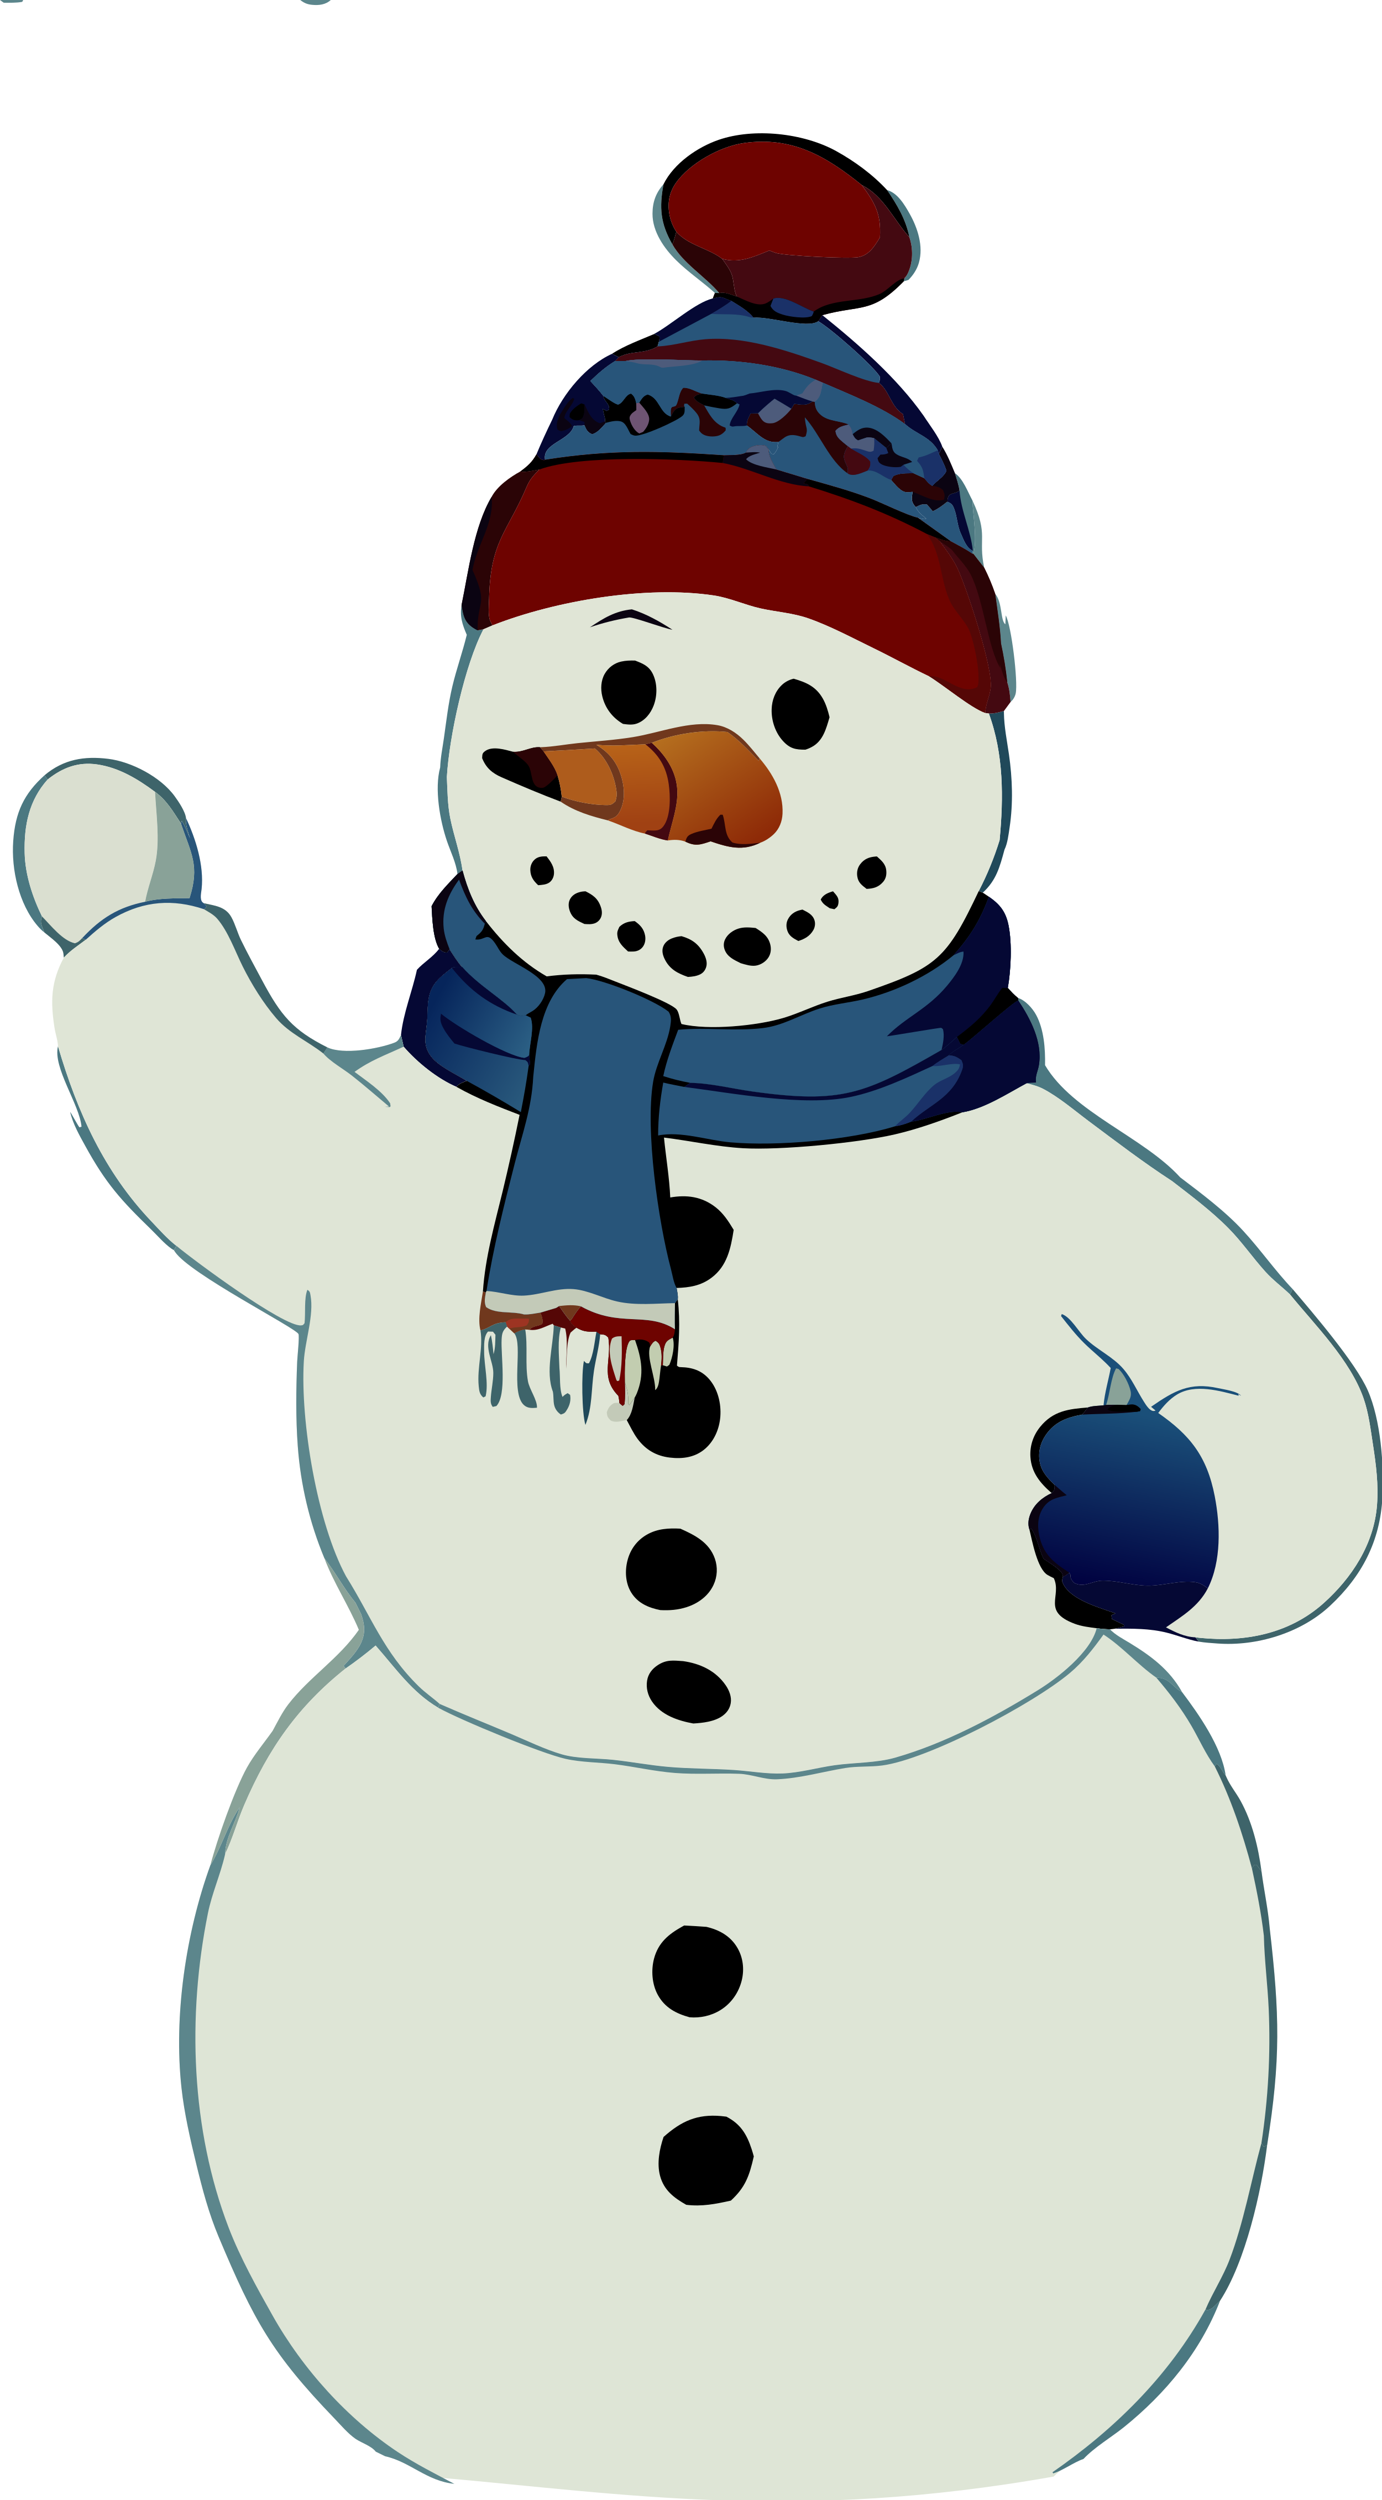<?xml version="1.0" encoding="UTF-8" standalone="no"?>
<svg
   width="340"
   height="615"
   version="1.1"
   id="svg155"
   sodipodi:docname="snowman.svg"
   inkscape:version="1.3.1 (9b9bdc1480, 2023-11-25, custom)"
   xmlns:inkscape="http://www.inkscape.org/namespaces/inkscape"
   xmlns:sodipodi="http://sodipodi.sourceforge.net/DTD/sodipodi-0.dtd"
   xmlns="http://www.w3.org/2000/svg"
   xmlns:svg="http://www.w3.org/2000/svg">
  <sodipodi:namedview
     id="namedview155"
     pagecolor="#ffffff"
     bordercolor="#999999"
     borderopacity="1"
     inkscape:showpageshadow="2"
     inkscape:pageopacity="0"
     inkscape:pagecheckerboard="0"
     inkscape:deskcolor="#d1d1d1"
     inkscape:clip-to-page="true"
     inkscape:zoom="1.190086"
     inkscape:cx="391.14821"
     inkscape:cy="391.56835"
     inkscape:window-width="1920"
     inkscape:window-height="954"
     inkscape:window-x="0"
     inkscape:window-y="27"
     inkscape:window-maximized="1"
     inkscape:current-layer="g155" />
  <defs
     id="defs2">
    <linearGradient
       id="gradient_0"
       gradientUnits="userSpaceOnUse"
       x1="576.947"
       y1="-1.788"
       x2="574.208"
       y2="877.875">
      <stop
         offset="0"
         stop-color="#539AA5"
         id="stop1" />
      <stop
         offset="1"
         stop-color="#97B6A9"
         id="stop2" />
    </linearGradient>
  </defs>
  <defs
     id="defs69">
    <linearGradient
       id="gradient_1"
       gradientUnits="userSpaceOnUse"
       x1="8.868"
       y1="892.184"
       x2="44.312"
       y2="824.178">
      <stop
         offset="0"
         stop-color="#92B6AD"
         id="stop68" />
      <stop
         offset="1"
         stop-color="#D6D8B5"
         id="stop69" />
    </linearGradient>
  </defs>
  <defs
     id="defs71">
    <linearGradient
       id="gradient_2"
       gradientUnits="userSpaceOnUse"
       x1="1074.62"
       y1="869.541"
       x2="1092.196"
       y2="776.282">
      <stop
         offset="0"
         stop-color="#9CBAAC"
         id="stop70" />
      <stop
         offset="1"
         stop-color="#C2CDB7"
         id="stop71" />
    </linearGradient>
  </defs>
  <defs
     id="defs94">
    <linearGradient
       id="gradient_3"
       gradientUnits="userSpaceOnUse"
       x1="644.395"
       y1="280.46"
       x2="645.823"
       y2="254.175"
       gradientTransform="matrix(-1,0,0,1,875.622,0)">
      <stop
         offset="0"
         stop-color="#A04113"
         id="stop93" />
      <stop
         offset="1"
         stop-color="#B76218"
         id="stop94" />
    </linearGradient>
  </defs>
  <defs
     id="defs96">
    <linearGradient
       id="gradient_4"
       gradientUnits="userSpaceOnUse"
       x1="606.276"
       y1="288.39"
       x2="631.408"
       y2="248.984"
       gradientTransform="matrix(-1,0,0,1,875.622,0)">
      <stop
         offset="0"
         stop-color="#8E2A07"
         id="stop95" />
      <stop
         offset="1"
         stop-color="#B46D1E"
         id="stop96" />
    </linearGradient>
  </defs>
  <defs
     id="defs124">
    <linearGradient
       id="gradient_5"
       gradientUnits="userSpaceOnUse"
       x1="474.026"
       y1="541.798"
       x2="462.622"
       y2="482.197"
       gradientTransform="matrix(-1,0,0,1,875.622,0)">
      <stop
         offset="0"
         stop-color="#000140"
         id="stop123" />
      <stop
         offset="1"
         stop-color="#1A4F79"
         id="stop124" />
    </linearGradient>
  </defs>
  <defs
     id="defs132">
    <linearGradient
       id="gradient_6"
       gradientUnits="userSpaceOnUse"
       x1="721.375"
       y1="349.203"
       x2="685.03"
       y2="371.561"
       gradientTransform="matrix(-1,0,0,1,875.622,0)">
      <stop
         offset="0"
         stop-color="#08285E"
         id="stop131" />
      <stop
         offset="1"
         stop-color="#29597C"
         id="stop132" />
    </linearGradient>
  </defs>
  <defs
     id="defs134">
    <linearGradient
       id="gradient_7"
       gradientUnits="userSpaceOnUse"
       x1="716.392"
       y1="336.922"
       x2="683.875"
       y2="355.714"
       gradientTransform="matrix(-1,0,0,1,875.622,0)">
      <stop
         offset="0"
         stop-color="#06255B"
         id="stop133" />
      <stop
         offset="1"
         stop-color="#2B5F84"
         id="stop134" />
    </linearGradient>
  </defs>
  <g
     id="g155"
     transform="scale(0.682,0.722)">
    <path
       fill="#5c868c"
       d="M 8.367,0 H 0 L 1.324,0.923 C 3.55,0.915 5.826,1.026 8.023,0.633 Z"
       id="path3" />
    <path
       fill="#5c868c"
       d="m 119.32,0 h -11.011 c 1.404,1.047 2.617,1.512 4.379,1.653 C 115.09,1.847 117.436,1.623 119.32,0 Z"
       id="path4" />
    <path
       fill="#5c868c"
       d="m 350.784,170.51 c 0.216,5.224 1.776,13.348 0.352,18.212 1.292,1.571 2.563,3.166 3.896,4.701 -2.243,-9.894 1.628,-11.071 -4.248,-22.913 z"
       id="path8" />
    <path
       d="m 236.06,113.763 c -5.063,2.076 -10.644,3.912 -15.283,6.788 l 2.427,1.153 c 0.09,-0.04 0.181,-0.077 0.269,-0.119 4.638,-2.203 9.006,-0.884 13.731,-3.56 l 0.48,-1.59 c 0.253,-0.697 0.244,-1.098 0.24,-1.827 z"
       id="path9" />
    <path
       fill="#4b7881"
       d="m 326.003,95.853 1.709,-0.474 c 1.697,-1.644 3.094,-3.594 3.775,-5.881 1.68,-5.647 -0.469,-11.85 -3.364,-16.703 -1.884,-3.158 -4.383,-7.082 -8.117,-8.025 3.552,4.917 6.793,10.031 8.045,16.069 1.399,3.902 1.313,8.496 -0.54,12.245 -0.36,0.73 -0.746,1.213 -1.321,1.775 z"
       id="path10" />
    <path
       fill="#5c868c"
       d="m 364.558,239.17 c 0.885,-0.701 1.589,-1.791 1.84,-2.899 0.886,-3.927 -1.534,-23.208 -3.603,-26.593 l -0.131,3.012 c -1.806,-1.174 -1.025,-7.45 -3.66,-10.344 0.816,5.599 1.771,11.208 2.091,16.861 0.988,4.29 1.786,8.879 2.263,13.253 0.78,2.251 0.996,4.361 1.2,6.71 z"
       id="path11" />
    <path
       fill="#5c868c"
       d="m 239.354,62.773 c -2.744,2.902 -3.957,6.018 -3.975,10.039 -0.029,6.17 4.244,11.851 8.539,15.87 4.348,4.069 9.444,7.266 13.977,11.134 l 1.601,0.073 c -5.123,-5.706 -13.11,-10.144 -16.959,-16.656 -4.284,-7.072 -4.77,-12.445 -3.183,-20.46 z"
       id="path12" />
    <path
       fill="#4b7881"
       d="m 350.784,170.51 c -1.693,-2.962 -3.389,-7.422 -6.292,-9.26 0.583,1.914 1.334,3.896 1.636,5.873 -1.729,1.451 -3.985,0.403 -4.325,3.226 -0.024,0.204 -0.019,0.41 -0.029,0.615 1.494,0.565 1.865,0.955 2.47,2.462 1.084,2.701 1.081,5.76 2.41,8.422 1.05,2.24 1.923,4.72 4.299,5.859 l -0.222,0.944 0.405,0.071 C 352.56,183.858 351,175.734 350.784,170.51 Z"
       id="path14" />
    <path
       fill="#050834"
       d="m 350.953,187.707 c -0.775,-7.047 -4.3,-13.492 -4.825,-20.584 -1.729,1.451 -3.985,0.403 -4.325,3.226 -0.024,0.204 -0.019,0.41 -0.029,0.615 1.494,0.565 1.865,0.955 2.47,2.462 1.084,2.701 1.081,5.76 2.41,8.422 1.05,2.24 1.923,4.72 4.299,5.859 z"
       id="path15" />
    <path
       fill="#28557a"
       d="m 346.654,181.848 c -1.329,-2.662 -1.326,-5.721 -2.41,-8.422 -0.605,-1.507 -0.976,-1.897 -2.47,-2.462 l -0.375,0.193 c -1.619,1.223 -3.06,2.241 -4.938,3.048 -0.65,-0.817 -1.363,-1.561 -2.076,-2.324 -1.81,-0.251 -2.395,0.173 -4.05,0.87 0.144,0.251 0.281,0.505 0.431,0.752 0.803,1.323 2.162,2.255 3.368,3.195 -0.772,0.433 -2.164,-0.125 -3.043,-0.306 l 11.897,8.035 c 2.611,1.342 5.284,2.615 7.743,4.224 l 0.222,-0.944 c -2.376,-1.139 -3.249,-3.619 -4.299,-5.859 z"
       id="path16" />
    <path
       fill="#3e646a"
       d="m 67.104,278.757 c -0.282,-2.292 -2.658,-5.604 -4.071,-7.443 -5.121,-6.663 -15.724,-11.811 -23.982,-12.766 -8.649,-1.001 -16.096,0.132 -22.977,5.59 l 1.101,1.459 c 5.415,-4.086 11.069,-6.076 17.888,-5.141 7.78,1.067 14.553,4.908 20.873,9.349 4.296,3.016 6.402,6.582 9.341,10.806 l 0.315,-0.918 c 1.187,1.935 2.074,4.013 3.012,6.076 -0.587,-1.895 -1.581,-4.238 -1.537,-6.223 0.006,-0.263 0.025,-0.526 0.037,-0.789 z"
       id="path18" />
    <path
       fill="#4b7881"
       d="m 20.918,356.475 c -1.933,7.272 7.802,19.868 8.483,27.412 l -0.749,0.209 c -0.591,-0.653 -3.177,-5.213 -3.345,-5.249 0.999,4.108 3.287,7.859 5.388,11.485 7.472,12.892 12.975,18.621 23.739,28.485 2.347,2.151 4.793,4.876 7.42,6.631 0.26,0.174 0.614,0.354 0.879,0.497 l 0.928,-1.453 C 60.412,422.137 57.409,418.912 54.56,416.08 37.607,399.223 27.944,379.026 20.918,356.475 Z"
       id="path19" />
    <path
       fill="#2b0406"
       d="m 243.971,78.948 c -0.439,1.392 -0.79,2.981 -1.434,4.286 3.849,6.512 11.836,10.95 16.959,16.656 2.085,-0.523 4.384,0.628 6.41,1.177 -1.275,-1.713 -1.087,-5.441 -1.992,-7.656 -0.772,-1.889 -2.174,-3.614 -3.401,-5.233 -4.998,-3.636 -12.23,-4.544 -16.542,-9.23 z"
       id="path20" />
    <path
       fill="#4b7881"
       d="m 16.074,264.138 c -7.451,6.331 -10.57,12.64 -11.306,22.431 -0.735,9.764 2.068,21.456 8.784,28.882 0.772,0.854 1.556,1.592 2.483,2.27 q -0.186,-0.424 -0.364,-0.851 c -0.763,-1.829 -1.281,-2.76 -0.521,-4.626 -3.399,-6.561 -6.056,-14.146 -6.255,-21.577 -0.256,-9.571 1.615,-18.007 8.28,-25.07 z"
       id="path21" />
    <path
       fill="#0b0412"
       d="m 339.908,152.175 -1.239,2.499 c 1.016,1.873 2.01,3.674 2.734,5.687 -0.848,2.1 -3.477,3.35 -5.086,5.164 -1.124,-0.549 -2.061,-1.666 -2.873,-2.584 l -3.951,-1.713 c -2.401,0.073 -5.048,-0.15 -7.215,0.987 l -0.808,1.292 c 1.487,1.519 3.471,4.163 5.743,4.196 0.674,0.01 1.342,-0.065 2.009,-0.154 -0.225,1.58 -0.649,2.796 0.294,4.238 0.285,0.436 0.479,0.611 0.819,0.964 1.655,-0.697 2.24,-1.121 4.05,-0.87 0.713,0.763 1.426,1.507 2.076,2.324 1.878,-0.807 3.319,-1.825 4.938,-3.048 l 0.375,-0.193 c 0.01,-0.205 0.005,-0.411 0.029,-0.615 0.34,-2.823 2.596,-1.775 4.325,-3.226 -0.302,-1.977 -1.053,-3.959 -1.636,-5.873 -1.378,-3.118 -2.683,-6.228 -4.584,-9.075 z"
       id="path22" />
    <path
       fill="#2b0406"
       d="m 329.493,161.228 c -2.401,0.073 -5.048,-0.15 -7.215,0.987 l -0.808,1.292 c 1.487,1.519 3.471,4.163 5.743,4.196 0.674,0.01 1.342,-0.065 2.009,-0.154 3.365,1.14 7.877,3.839 11.344,2.671 0.321,-1.598 0.201,-1.786 -0.372,-3.232 -1.331,-1.063 -2.202,-1.252 -3.877,-1.463 -1.124,-0.549 -2.061,-1.666 -2.873,-2.584 z"
       id="path23" />
    <path
       fill="#20495a"
       d="m 362.148,242.249 c -1.851,0.467 -3.503,0.912 -5.432,0.854 5.375,13.909 5.31,28.554 3.879,43.161 -1.997,6.066 -4.455,11.755 -7.536,17.355 l 1.466,0.524 c 4.834,-4.175 6.113,-8.68 7.828,-14.653 1.134,-2.209 1.47,-5.21 1.855,-7.631 1.298,-8.157 0.996,-16.635 -0.237,-24.773 -0.71,-4.678 -1.762,-9.466 -1.82,-14.197 z"
       id="path24" />
    <path
       fill="#050834"
       d="m 296.649,107.377 -1.503,2.076 c 4.349,2.279 19.656,14.972 22.256,18.875 0.017,0.941 0.019,1.253 -0.367,2.145 3.734,2.525 4.268,8.052 8.695,10.61 l 0.74,3.404 c 3.909,3.418 8.945,4.231 11.804,8.945 l 0.395,1.242 1.239,-2.499 c -1.228,-3.382 -4.662,-7.481 -6.73,-10.526 -9.595,-12.899 -23.782,-24.609 -36.529,-34.272 z"
       id="path25" />
    <path
       fill="#4b7881"
       d="m 166.502,206.143 c -0.674,3.956 0.252,6.592 1.879,10.158 -1.521,5.916 -3.709,11.629 -5.195,17.54 -1.452,5.773 -2.167,11.782 -3.052,17.662 -0.491,3.261 -1.236,6.682 -1.348,9.975 -2.123,7.343 -0.072,18.109 2.446,25.099 1.301,3.612 3.321,7.398 3.792,11.211 l 1.817,-1.198 c -0.871,-6.136 -3.099,-11.701 -4.396,-17.703 -0.985,-4.557 -1.034,-9.497 -1.247,-14.149 0.85,-13.831 6.529,-38.364 13.211,-50.342 l -2.135,0.382 c -0.613,-0.307 -1.215,-0.604 -1.788,-0.983 -3.044,-2.02 -3.401,-4.306 -3.984,-7.652 z"
       id="path26" />
    <path
       fill="#3e646a"
       d="m 466.297,439.208 -0.956,1.814 c 8.965,10.414 21.705,22.331 26.535,35.4 1.847,4.997 2.537,10.538 3.396,15.78 1.123,6.859 2.023,13.602 1.464,20.577 -1.074,13.388 -9.181,24.908 -19.232,33.42 -12.475,10.564 -28.572,13.356 -44.463,11.861 q -0.919,-0.083 -1.835,-0.197 l 1.196,1.461 c 2.239,0.36 4.557,0.485 6.82,0.643 13.982,0.979 29.953,-3.483 40.567,-12.842 11.388,-10.042 18.076,-21.838 18.91,-37.088 0.598,-10.929 -0.644,-26.283 -5.272,-36.258 -4.388,-9.456 -19.72,-26.34 -27.13,-34.571 z"
       id="path27" />
    <path
       fill="#050834"
       d="m 220.777,120.551 c -9.066,3.868 -17.715,13.457 -21.575,22.424 -2.013,3.902 -3.921,7.799 -5.686,11.821 1.007,1.139 1.228,1.835 2.774,2.014 l 0.338,-0.159 c -1.111,-5.646 8.878,-6.47 10.334,-11.458 1.163,-0.392 2.53,0.023 3.873,-0.307 0.758,1.632 1.09,2.336 2.76,3.047 2.084,-0.533 3.506,-2.381 4.985,-3.864 l -0.329,-0.459 c 0.105,-0.721 0.021,-1.028 -0.189,-1.754 -0.247,-0.854 -0.432,-1.657 -0.59,-2.533 l 1.415,0.71 0.863,-0.529 c 0.133,-1.967 -1.354,-2.384 -1.986,-4.143 -0.056,-0.155 -0.08,-0.319 -0.12,-0.479 -1.448,-1.794 -3.082,-3.416 -4.686,-5.07 2.856,-2.607 5.584,-4.867 8.948,-6.796 l 1.298,-1.312 z"
       id="path28" />
    <path
       d="m 210.858,137.799 -1.213,-0.376 c -1.661,1.021 -2.979,1.808 -4.086,3.482 l -0.105,1.21 c 0.875,0.756 1.505,1.094 2.699,1.107 0.272,0.003 0.543,-0.041 0.815,-0.062 l 1.129,-0.643 c 0.933,-1.679 0.745,-2.86 0.761,-4.718 z"
       id="path29" />
    <path
       fill="#0b0412"
       d="m 206.377,145.197 c -0.574,-1.183 -1.791,-1.938 -2.798,-2.744 0.087,-2.147 2.946,-4.239 3.578,-6.586 l -0.581,-0.263 c -2.045,1.359 -3.334,3.822 -4.693,5.833 -0.755,1.945 -1.35,2.745 -0.818,4.881 1.112,0.643 1.185,0.698 2.493,0.334 0.941,-0.262 2.048,-0.848 2.819,-1.455 z"
       id="path30" />
    <path
       fill="#0b0412"
       d="m 210.858,137.799 c -0.016,1.858 0.172,3.039 -0.761,4.718 l -1.129,0.643 1.893,0.625 -0.026,1.101 c 0.758,1.632 1.09,2.336 2.76,3.047 2.084,-0.533 3.506,-2.381 4.985,-3.864 l -0.329,-0.459 -1.891,0.589 c -3.11,-1.042 -4.089,-3.681 -5.502,-6.4 z"
       id="path31" />
    <path
       fill="#050834"
       d="m 162.198,323.462 -0.97,1.089 c -1.297,-0.042 -1.845,-0.524 -2.813,-1.287 -2.24,2.832 -5.52,4.568 -8.017,7.16 -1.691,7.396 -4.912,14.731 -5.751,22.225 l 0.956,3.959 c 4.959,5.425 12.194,10.916 19.056,13.702 1.015,-1.212 2.278,-1.477 3.72,-2.044 -3.891,-2.333 -10.171,-4.933 -12.912,-8.403 -2.721,-3.446 -2.062,-6.238 -1.563,-10.313 0.442,-2.893 0.223,-5.81 0.637,-8.682 0.824,-5.707 4.193,-7.87 8.492,-11.059 1.071,-0.492 2.504,-0.297 3.68,-0.305 -1.714,-1.853 -3.082,-3.971 -4.515,-6.042 z"
       id="path32" />
    <path
       d="m 320.006,64.77 c -5.256,-5.365 -11.756,-9.85 -18.41,-13.316 -11.811,-6.152 -29.609,-7.936 -42.321,-3.817 -7.566,2.452 -16.18,7.975 -19.921,15.136 -1.587,8.015 -1.101,13.388 3.183,20.46 0.644,-1.305 0.995,-2.894 1.434,-4.286 q -0.479,-0.677 -0.88,-1.404 -0.402,-0.726 -0.72,-1.492 -0.319,-0.766 -0.551,-1.563 -0.232,-0.797 -0.375,-1.614 c -0.701,-3.873 0.025,-7.414 2.404,-10.582 5.104,-6.796 16.155,-12.453 24.523,-13.563 17.172,-2.278 29.355,4.268 42.547,14.363 7.816,3.619 11.459,11.822 17.132,17.747 -1.252,-6.038 -4.493,-11.152 -8.045,-16.069 z"
       id="path33" />
    <path
       fill="#89a298"
       d="m 128.235,546.063 c -4.159,-4.757 -7.195,-10.287 -11.224,-15.167 3.275,8.331 8.794,16.141 12.434,24.412 -7.163,9.777 -17.934,16.136 -25.483,25.425 -2.193,2.698 -3.864,5.963 -5.6,8.968 -3.037,4.07 -6.762,8.224 -9.309,12.578 -4.454,7.613 -10.771,24.512 -13.177,33.264 4.135,-6.305 6.069,-13.457 10.548,-19.692 -1.422,5.202 -5.167,10.362 -5.209,15.841 2.693,-5.174 4.389,-11.185 6.819,-16.544 8.798,-19.404 19.554,-33.822 36.657,-46.677 l -0.734,-0.883 c 2.216,-2.337 4.975,-4.994 6.349,-7.924 1.618,-3.449 1.215,-6.191 0.02,-9.619 q -1.066,-1.98 -2.091,-3.982 z"
       id="path34" />
    <path
       fill="#440911"
       d="m 342.988,184.427 c -1.96,0.015 -3.921,-0.796 -5.78,-1.37 l 1.818,1.396 c 2.255,2.964 4.757,5.98 6.411,9.327 3.381,6.844 12.753,33.726 11.923,40.576 -0.36,2.974 -1.852,5.535 -1.954,8.578 l 1.31,0.169 c 1.929,0.058 3.581,-0.387 5.432,-0.854 l 2.41,-3.079 c -0.204,-2.349 -0.42,-4.459 -1.2,-6.71 -0.477,-4.374 -1.275,-8.963 -2.263,-13.253 -0.32,-5.653 -1.275,-11.262 -2.091,-16.861 -1.133,-3.117 -2.412,-5.995 -3.972,-8.923 -1.333,-1.535 -2.604,-3.13 -3.896,-4.701 l -0.405,-0.071 c -2.459,-1.609 -5.132,-2.882 -7.743,-4.224 z"
       id="path35" />
    <path
       fill="#2b0406"
       d="m 342.988,184.427 c -1.96,0.015 -3.921,-0.796 -5.78,-1.37 l 1.818,1.396 c 1.528,0.938 3.099,1.815 4.45,3.001 2.101,2.626 5.13,5.395 6.695,8.317 4.77,8.907 6.143,24.973 10.713,31.898 l -0.286,-1.493 c 0.807,1.945 1.304,4.794 2.76,6.284 -0.477,-4.374 -1.275,-8.963 -2.263,-13.253 -0.32,-5.653 -1.275,-11.262 -2.091,-16.861 -1.133,-3.117 -2.412,-5.995 -3.972,-8.923 -1.333,-1.535 -2.604,-3.13 -3.896,-4.701 l -0.405,-0.071 c -2.459,-1.609 -5.132,-2.882 -7.743,-4.224 z"
       id="path36" />
    <path
       fill="#4b7881"
       d="m 376.988,362.934 c 0.112,-5.611 -0.381,-12.169 -3.225,-17.146 -1.31,-2.293 -3.982,-5.058 -6.572,-5.776 l 0.142,0.844 c 4.383,6.202 8.772,14.088 7.476,21.964 -0.363,2.202 -1.462,3.762 -1.052,6.029 -1.073,0.06 -2.404,-10e-4 -3.441,0.22 2.035,0.506 4.106,1 5.994,1.935 5.725,2.836 11.184,7.29 16.411,10.977 9.866,6.959 19.817,14.136 30.103,20.448 6.908,5.041 14.108,10.126 20.306,16.037 4.841,4.616 8.718,10 13.322,14.81 2.777,2.9 5.932,5.094 8.889,7.746 l 0.956,-1.814 c -6.323,-6.268 -11.643,-13.502 -17.862,-19.876 -6.602,-6.765 -15.024,-12.672 -22.701,-18.194 -13.346,-13.823 -38.713,-22.14 -48.746,-38.204 z"
       id="path37" />
    <path
       fill="#2b0406"
       d="m 194.579,159.965 c -2.179,0.331 -4.699,0.984 -6.885,0.681 -3.633,1.863 -8.322,4.98 -10.345,8.627 -6.389,10.186 -8.323,25.279 -10.847,36.87 0.583,3.346 0.94,5.632 3.984,7.652 0.573,0.379 1.175,0.676 1.788,0.983 l 2.135,-0.382 3.263,-1.324 q -0.516,-0.785 -0.887,-1.649 c -0.776,-1.779 -0.398,-5.382 -0.354,-7.393 0.43,-19.739 6.661,-22.787 13.525,-38.107 1.171,-2.614 2.572,-4.032 4.623,-5.958 z"
       id="path38" />
    <path
       fill="#0b0412"
       d="m 177.349,169.273 c -6.389,10.186 -8.323,25.279 -10.847,36.87 0.583,3.346 0.94,5.632 3.984,7.652 0.573,0.379 1.175,0.676 1.788,0.983 -0.067,-10.764 3.966,-8.302 -1.833,-20.605 1.593,-8.559 7.912,-15.813 6.908,-24.9 z"
       id="path39" />
    <path
       fill="#440911"
       d="m 328.051,80.839 c -5.673,-5.924 -9.316,-14.127 -17.132,-17.747 4.689,6.126 6.974,9.636 6.509,17.788 -1.978,3.043 -3.87,6.03 -7.744,6.732 -3.389,0.615 -26.962,-0.453 -29.917,-1.471 -0.749,-0.258 -1.492,-0.512 -2.23,-0.8 -5.737,2.165 -10.769,4.468 -17.024,2.836 1.227,1.619 2.629,3.344 3.401,5.233 0.905,2.215 0.717,5.943 1.992,7.656 -2.026,-0.549 -4.325,-1.7 -6.41,-1.177 l -1.601,-0.073 -0.784,1.915 c 2.357,-0.529 2.782,-0.777 5.033,0.202 0.558,0.243 1.097,0.416 1.681,0.582 2.822,1.682 5.802,3.183 7.965,5.706 5.768,-0.49 19.336,3.842 23.356,1.232 l 1.503,-2.076 c 13.833,-3.605 17.802,-0.367 29.354,-11.524 l 0.187,-0.993 c 0.575,-0.562 0.961,-1.046 1.321,-1.775 1.853,-3.749 1.939,-8.343 0.54,-12.245 z"
       id="path40" />
    <path
       d="m 326.19,94.86 c -2.621,0.123 -5.975,4.07 -8.666,5.223 -7.483,3.207 -17.208,1.356 -23.997,6.078 -4.014,-1.284 -10.499,-5.779 -14.566,-4.417 -0.863,0.584 -1.778,1.252 -2.751,1.635 -3.079,1.212 -7.435,-1.153 -10.304,-2.312 -2.026,-0.549 -4.325,-1.7 -6.41,-1.177 l -1.601,-0.073 -0.784,1.915 c 2.357,-0.529 2.782,-0.777 5.033,0.202 0.558,0.243 1.097,0.416 1.681,0.582 2.822,1.682 5.802,3.183 7.965,5.706 5.768,-0.49 19.336,3.842 23.356,1.232 l 1.503,-2.076 c 13.833,-3.605 17.802,-0.367 29.354,-11.524 z"
       id="path41" />
    <path
       fill="#1a3168"
       d="m 293.527,106.161 c -4.014,-1.284 -10.499,-5.779 -14.566,-4.417 l -1.027,2.483 c 0.94,1.805 2.525,2.382 4.451,2.973 2.34,0.718 8.311,1.514 10.49,0.476 0.251,-0.487 0.587,-0.967 0.652,-1.515 z"
       id="path42" />
    <path
       fill="#28557a"
       d="m 263.825,102.515 c -0.584,-0.166 -1.123,-0.339 -1.681,-0.582 -2.251,-0.979 -2.676,-0.731 -5.033,-0.202 -6.023,1.261 -15.062,9.003 -21.051,12.032 l 1.864,0.845 c 0.004,0.729 0.013,1.13 -0.24,1.827 l -0.48,1.59 c -4.725,2.676 -9.093,1.357 -13.731,3.56 -0.088,0.042 -0.179,0.079 -0.269,0.119 l -1.298,1.312 h 3.733 c 5.219,-1.196 21.26,-0.162 27.709,-0.186 13.553,-0.297 28.207,1.632 40.896,6.548 l 2.574,1.03 c 9.577,3.956 21.164,8.151 29.652,14.079 l -0.74,-3.404 c -4.427,-2.558 -4.961,-8.085 -8.695,-10.61 0.386,-0.892 0.384,-1.204 0.367,-2.145 -2.6,-3.903 -17.907,-16.596 -22.256,-18.875 -4.02,2.61 -17.588,-1.722 -23.356,-1.232 -2.163,-2.523 -5.143,-4.024 -7.965,-5.706 z"
       id="path43" />
    <path
       fill="#1a3168"
       d="m 263.825,102.515 c -2.314,1.678 -4.765,3.038 -7.257,4.426 4.664,0.323 9.294,-0.256 13.806,1.091 0.49,0.147 0.906,0.193 1.416,0.189 -2.163,-2.523 -5.143,-4.024 -7.965,-5.706 z"
       id="path44" />
    <path
       fill="#050834"
       d="m 263.825,102.515 c -0.584,-0.166 -1.123,-0.339 -1.681,-0.582 -2.251,-0.979 -2.676,-0.731 -5.033,-0.202 -6.023,1.261 -15.062,9.003 -21.051,12.032 l 1.864,0.845 c 0.004,0.729 0.013,1.13 -0.24,1.827 l 18.884,-9.494 c 2.492,-1.388 4.943,-2.748 7.257,-4.426 z"
       id="path45" />
    <path
       fill="#440911"
       d="m 317.035,130.473 c -5.363,-0.49 -15.265,-4.967 -20.685,-6.809 -13.024,-4.426 -28.023,-9.161 -41.967,-8.08 -5.625,0.436 -11.119,2.137 -16.715,2.424 -0.155,0.008 -0.309,0.012 -0.464,0.017 -4.725,2.676 -9.093,1.357 -13.731,3.56 -0.088,0.042 -0.179,0.079 -0.269,0.119 l -1.298,1.312 h 3.733 c 5.219,-1.196 21.26,-0.162 27.709,-0.186 13.553,-0.297 28.207,1.632 40.896,6.548 l 2.574,1.03 c 9.577,3.956 21.164,8.151 29.652,14.079 l -0.74,-3.404 c -4.427,-2.558 -4.961,-8.085 -8.695,-10.61 z"
       id="path46" />
    <path
       fill="#28557a"
       d="m 296.818,130.408 c -0.706,2.713 -0.536,4.869 -2.918,6.428 l -0.837,-0.068 c -2.339,1.587 -3.748,1.075 -6.536,0.821 -0.333,0.515 -0.782,1.097 -1.034,1.664 q -3.018,-1.768 -6.093,-3.436 c -2.093,1.589 -4.069,3.19 -5.98,4.995 l -2.68,0.06 c -0.756,1.521 -1.418,2.366 -1.328,4.082 3.417,2.223 6.132,5.761 10.415,5.658 0.206,-0.005 0.412,-0.004 0.619,-0.011 0.123,-0.004 0.247,-0.015 0.371,-0.023 l -0.458,1.683 0.373,-0.004 c -0.427,1.002 -0.833,1.659 -1.556,2.473 l -0.84,-0.083 -1.12,-1.566 c 0.091,2.618 1.636,4.681 2.877,6.9 l 11.182,3.201 c 7.621,2.027 15.274,3.971 22.695,6.658 4.087,1.48 13.487,5.855 17.121,6.552 0.879,0.181 2.271,0.739 3.043,0.306 -1.206,-0.94 -2.565,-1.872 -3.368,-3.195 -0.15,-0.247 -0.287,-0.501 -0.431,-0.752 -0.34,-0.353 -0.534,-0.528 -0.819,-0.964 -0.943,-1.442 -0.519,-2.658 -0.294,-4.238 -0.667,0.089 -1.335,0.164 -2.009,0.154 -2.272,-0.033 -4.256,-2.677 -5.743,-4.196 l 0.808,-1.292 c 2.167,-1.137 4.814,-0.914 7.215,-0.987 l 3.951,1.713 c 0.812,0.918 1.749,2.035 2.873,2.584 1.609,-1.814 4.238,-3.064 5.086,-5.164 -0.724,-2.013 -1.718,-3.814 -2.734,-5.687 l -0.395,-1.242 c -2.859,-4.714 -7.895,-5.527 -11.804,-8.945 -8.488,-5.928 -20.075,-10.123 -29.652,-14.079 z"
       id="path47" />
    <path
       fill="#2b0406"
       d="m 279.4,135.817 c -2.093,1.589 -4.069,3.19 -5.98,4.995 l -2.68,0.06 c -0.756,1.521 -1.418,2.366 -1.328,4.082 3.417,2.223 6.132,5.761 10.415,5.658 0.206,-0.005 0.412,-0.004 0.619,-0.011 0.123,-0.004 0.247,-0.015 0.371,-0.023 0.45,-0.331 0.901,-0.644 1.36,-0.962 0.311,-0.215 0.616,-0.439 0.939,-0.635 1.987,-1.205 3.857,-0.756 5.979,-0.171 0.782,0.215 0.798,0.086 1.53,-0.181 0.394,-1.227 0.591,-1.876 0.256,-3.142 -0.264,-0.999 -0.425,-1.893 -0.523,-2.922 l -0.035,-0.387 c 5.476,5.766 8.801,14.789 15.443,19.086 0.46,-2.231 -0.602,-2.731 -1.173,-4.707 -0.532,-1.842 0.444,-2.968 1.254,-4.562 -0.609,-0.452 -1.221,-0.905 -1.813,-1.381 -1.457,-1.174 -2.415,-1.962 -2.643,-3.819 1.232,-1.489 2.99,-1.693 4.783,-2.157 -3.057,-1.286 -7.297,-1.069 -9.972,-3.189 -1.647,-1.304 -2.166,-2.564 -2.302,-4.613 l -0.837,-0.068 c -2.339,1.587 -3.748,1.075 -6.536,0.821 -0.333,0.515 -0.782,1.097 -1.034,1.664 q -3.018,-1.768 -6.093,-3.436 z"
       id="path48" />
    <path
       fill="#4d5b7b"
       d="m 279.4,135.817 c -2.093,1.589 -4.069,3.19 -5.98,4.995 0.463,0.771 0.937,1.664 1.542,2.329 1.023,1.126 2.262,1.19 3.681,1.058 2.23,-0.208 5.476,-3.235 6.85,-4.946 q -3.018,-1.768 -6.093,-3.436 z"
       id="path49" />
    <path
       fill="#28557a"
       d="m 296.818,130.408 c -0.706,2.713 -0.536,4.869 -2.918,6.428 0.136,2.049 0.655,3.309 2.302,4.613 2.675,2.12 6.915,1.903 9.972,3.189 -1.793,0.464 -3.551,0.668 -4.783,2.157 0.228,1.857 1.186,2.645 2.643,3.819 0.592,0.476 1.204,0.929 1.813,1.381 -0.81,1.594 -1.786,2.72 -1.254,4.562 0.571,1.976 1.633,2.476 1.173,4.707 0.1,0.068 0.192,0.149 0.3,0.203 2.014,1.004 4.968,-0.462 6.927,-1.147 3.316,-0.23 5.498,2.327 8.477,3.187 l 0.808,-1.292 c 2.167,-1.137 4.814,-0.914 7.215,-0.987 l 3.951,1.713 c 0.812,0.918 1.749,2.035 2.873,2.584 1.609,-1.814 4.238,-3.064 5.086,-5.164 -0.724,-2.013 -1.718,-3.814 -2.734,-5.687 l -0.395,-1.242 c -2.859,-4.714 -7.895,-5.527 -11.804,-8.945 -8.488,-5.928 -20.075,-10.123 -29.652,-14.079 z"
       id="path50" />
    <path
       fill="#0b0412"
       d="m 321.589,151.071 c -2.192,-2.235 -5.101,-5.051 -8.358,-5.354 -2.33,-0.217 -3.909,0.863 -5.669,2.231 0.671,1.153 0.804,1.461 1.941,2.12 0.986,-0.293 1.963,-0.643 2.943,-0.933 0.929,-0.276 1.935,-0.013 2.866,0.151 l 4.414,3.346 z"
       id="path51" />
    <path
       fill="#1a3168"
       d="m 338.274,153.432 c -2.296,0.909 -4.42,2.004 -6.874,2.425 l -0.589,1.158 c 1.362,1.479 2.023,2.373 2.374,4.358 0.093,0.525 0.183,1.04 0.259,1.568 0.812,0.918 1.749,2.035 2.873,2.584 1.609,-1.814 4.238,-3.064 5.086,-5.164 -0.724,-2.013 -1.718,-3.814 -2.734,-5.687 z"
       id="path52" />
    <path
       fill="#1a3168"
       d="m 306.174,144.638 c -1.793,0.464 -3.551,0.668 -4.783,2.157 0.228,1.857 1.186,2.645 2.643,3.819 0.592,0.476 1.204,0.929 1.813,1.381 -0.81,1.594 -1.786,2.72 -1.254,4.562 0.571,1.976 1.633,2.476 1.173,4.707 0.1,0.068 0.192,0.149 0.3,0.203 2.014,1.004 4.968,-0.462 6.927,-1.147 3.316,-0.23 5.498,2.327 8.477,3.187 l 0.808,-1.292 c 2.167,-1.137 4.814,-0.914 7.215,-0.987 -1.389,-0.877 -2.443,-1.686 -3.56,-2.894 l 3.103,-0.939 c -1.723,-1.576 -3.947,-1.505 -5.804,-2.717 -1.36,-0.888 -1.369,-2.168 -1.643,-3.607 l -1.863,1.561 -4.414,-3.346 c -0.931,-0.164 -1.937,-0.427 -2.866,-0.151 -0.98,0.29 -1.957,0.64 -2.943,0.933 -1.137,-0.659 -1.27,-0.967 -1.941,-2.12 -0.183,-1.517 -0.474,-2.083 -1.388,-3.31 z"
       id="path53" />
    <path
       fill="#0b0412"
       d="m 321.589,151.071 -1.863,1.561 0.713,1.73 c -1.027,0.493 -1.718,0.502 -2.832,0.53 l -1.041,1.22 c 0.254,0.982 0.339,1.432 1.297,1.999 1.642,0.972 5.211,1.291 7.076,0.937 l 0.994,-0.714 3.103,-0.939 c -1.723,-1.576 -3.947,-1.505 -5.804,-2.717 -1.36,-0.888 -1.369,-2.168 -1.643,-3.607 z"
       id="path54" />
    <path
       fill="#440911"
       d="m 307.019,152.842 -1.172,-0.847 c -0.81,1.594 -1.786,2.72 -1.254,4.562 0.571,1.976 1.633,2.476 1.173,4.707 0.1,0.068 0.192,0.149 0.3,0.203 2.014,1.004 4.968,-0.462 6.927,-1.147 0.834,-1.284 0.993,-1.4 0.939,-3.002 -1.324,-1.921 -4.869,-3.195 -6.913,-4.476 z"
       id="path55" />
    <path
       fill="#4d5b7b"
       d="m 306.174,144.638 c -1.793,0.464 -3.551,0.668 -4.783,2.157 0.228,1.857 1.186,2.645 2.643,3.819 0.592,0.476 1.204,0.929 1.813,1.381 l 1.172,0.847 c 1.991,-0.254 2.996,0.032 4.868,0.594 1.34,0.402 2.044,0.81 3.261,0.107 0.21,-1.489 0.347,-2.76 0.164,-4.257 -0.931,-0.164 -1.937,-0.427 -2.866,-0.151 -0.98,0.29 -1.957,0.64 -2.943,0.933 -1.137,-0.659 -1.27,-0.967 -1.941,-2.12 -0.183,-1.517 -0.474,-2.083 -1.388,-3.31 z"
       id="path56" />
    <path
       fill="#28557a"
       d="m 253.348,122.83 c -6.449,0.024 -22.49,-1.01 -27.709,0.186 h -3.733 c -3.364,1.929 -6.092,4.189 -8.948,6.796 1.604,1.654 3.238,3.276 4.686,5.07 0.04,0.16 0.064,0.324 0.12,0.479 0.632,1.759 2.119,2.176 1.986,4.143 l -0.863,0.529 -1.415,-0.71 c 0.158,0.876 0.343,1.679 0.59,2.533 0.21,0.726 0.294,1.033 0.189,1.754 l 0.329,0.459 c -1.479,1.483 -2.901,3.331 -4.985,3.864 -1.67,-0.711 -2.002,-1.415 -2.76,-3.047 -1.343,0.33 -2.71,-0.085 -3.873,0.307 -1.456,4.988 -11.445,5.812 -10.334,11.458 23.098,-3.503 41.475,-3.026 64.478,-1.534 2.234,-0.116 6.02,0.111 7.938,-0.892 0.246,-0.404 0.422,-0.734 0.756,-1.089 1.134,-1.202 3.769,-1.628 5.333,-1.463 1.272,0.134 1.26,0.419 2.083,1.408 l 1.12,1.566 0.84,0.083 c 0.723,-0.814 1.129,-1.471 1.556,-2.473 l -0.373,0.004 0.458,-1.683 c -0.124,0.008 -0.248,0.019 -0.371,0.023 -0.207,0.007 -0.413,0.006 -0.619,0.011 -4.283,0.103 -6.998,-3.435 -10.415,-5.658 -0.09,-1.716 0.572,-2.561 1.328,-4.082 l 2.68,-0.06 c 1.911,-1.805 3.887,-3.406 5.98,-4.995 q 3.075,1.668 6.093,3.436 c 0.252,-0.567 0.701,-1.149 1.034,-1.664 2.788,0.254 4.197,0.766 6.536,-0.821 l 0.837,0.068 c 2.382,-1.559 2.212,-3.715 2.918,-6.428 l -2.574,-1.03 c -12.689,-4.916 -27.343,-6.845 -40.896,-6.548 z"
       id="path57" />
    <path
       d="m 261.804,135.566 c -2.556,-0.892 -5.805,-1.059 -8.504,-1.473 -1.387,0.32 -2.012,0.286 -3.013,1.332 0.706,1.368 2.397,1.997 3.718,2.694 q 2.724,0.578 5.477,1.001 c 3.046,0.46 3.943,0.089 6.374,-1.719 -0.936,-1.068 -2.718,-1.407 -4.052,-1.835 z"
       id="path58" />
    <path
       fill="#2b0406"
       d="m 253.3,134.093 -0.419,-0.115 c -2.153,-0.608 -4.165,-1.948 -6.415,-1.85 -1.537,1.527 -1.514,3.822 -2.42,5.707 -0.64,1.332 -2.063,-0.152 -2.094,2.322 -0.007,0.586 0.023,1.176 0.048,1.761 0.371,-0.653 0.742,-1.387 1.22,-1.966 1.003,-1.216 2.321,-1.116 3.765,-1.314 l -0.236,-0.303 0.107,-0.773 1.025,-0.034 c 1.175,0.986 2.363,2.013 3.356,3.186 1.089,1.287 1.28,2.381 1.102,4.018 -0.071,0.646 -0.104,1.289 -0.14,1.939 0.287,0.353 0.454,0.598 0.783,0.886 1.163,1.024 3.179,1.235 4.662,1.131 1.858,-0.13 2.917,-0.695 4.136,-2.06 0.007,-1.204 0.054,-0.798 -0.952,-1.211 -3.417,-1.402 -4.963,-4.265 -6.823,-7.298 -1.321,-0.697 -3.012,-1.326 -3.718,-2.694 1.001,-1.046 1.626,-1.012 3.013,-1.332 z"
       id="path59" />
    <path
       d="m 242,141.918 c -4.118,-1.121 -4.024,-6.349 -8.397,-7.5 -1.581,0.481 -2.1,1.45 -3.011,2.767 l -1.094,0.147 c -0.345,-1.402 -0.673,-2.412 -1.867,-3.224 -2.039,0.373 -2.665,3.06 -4.555,3.714 -0.71,0.246 -4.522,-2.409 -5.432,-2.94 0.04,0.16 0.064,0.324 0.12,0.479 0.632,1.759 2.119,2.176 1.986,4.143 l -0.863,0.529 -1.415,-0.71 c 0.158,0.876 0.343,1.679 0.59,2.533 0.21,0.726 0.294,1.033 0.189,1.754 l 0.329,0.459 c 1.657,-0.417 3.603,-0.916 5.311,-0.504 1.889,0.455 2.618,2.813 3.605,4.335 0.515,0.236 0.976,0.456 1.546,0.523 2.708,0.319 15.134,-4.976 17.149,-6.734 0.988,-0.863 0.742,-1.847 0.794,-3.051 -1.444,0.198 -2.762,0.098 -3.765,1.314 -0.478,0.579 -0.849,1.313 -1.22,1.966 z"
       id="path60" />
    <path
       fill="#6e5473"
       d="m 230.592,137.185 -1.094,0.147 c 0.051,0.811 0.045,1.602 0.036,2.413 -0.873,0.574 -1.776,1.051 -2.264,2.016 -0.288,0.572 -0.146,1.047 0.039,1.627 0.545,1.706 1.75,3.531 3.304,4.311 l 1.373,-0.539 c 1.071,-1.144 2.008,-2.477 2.182,-4.091 0.229,-2.13 -2.295,-4.394 -3.576,-5.884 z"
       id="path61" />
    <path
       fill="#28557a"
       d="m 253.348,122.83 c -6.449,0.024 -22.49,-1.01 -27.709,0.186 h -3.733 c -3.364,1.929 -6.092,4.189 -8.948,6.796 1.604,1.654 3.238,3.276 4.686,5.07 0.91,0.531 4.722,3.186 5.432,2.94 1.89,-0.654 2.516,-3.341 4.555,-3.714 1.194,0.812 1.522,1.822 1.867,3.224 l 1.094,-0.147 c 0.911,-1.317 1.43,-2.286 3.011,-2.767 4.373,1.151 4.279,6.379 8.397,7.5 -0.025,-0.585 -0.055,-1.175 -0.048,-1.761 0.031,-2.474 1.454,-0.99 2.094,-2.322 0.906,-1.885 0.883,-4.18 2.42,-5.707 2.25,-0.098 4.262,1.242 6.415,1.85 l 0.419,0.115 c 2.699,0.414 5.948,0.581 8.504,1.473 1.334,0.428 3.116,0.767 4.052,1.835 l 0.922,0.392 c -0.615,2.64 -3.28,4.663 -3.563,7.173 0.603,0.262 0.786,0.472 1.446,0.341 1.581,-0.314 3.321,0.041 4.751,-0.353 -0.09,-1.716 0.572,-2.561 1.328,-4.082 l 2.68,-0.06 c 1.911,-1.805 3.887,-3.406 5.98,-4.995 q 3.075,1.668 6.093,3.436 c 0.252,-0.567 0.701,-1.149 1.034,-1.664 2.788,0.254 4.197,0.766 6.536,-0.821 l 0.837,0.068 c 2.382,-1.559 2.212,-3.715 2.918,-6.428 l -2.574,-1.03 c -12.689,-4.916 -27.343,-6.845 -40.896,-6.548 z"
       id="path62" />
    <path
       fill="#4d5b7b"
       d="m 253.348,122.83 c -6.449,0.024 -22.49,-1.01 -27.709,0.186 1.43,0.189 2.814,0.37 4.208,0.745 2.822,0.758 5.546,-0.063 8.268,1.266 0.551,0.269 0.319,0.174 1.041,0.271 3.908,-0.593 10.826,-0.479 14.192,-2.468 z"
       id="path63" />
    <path
       fill="#4d5b7b"
       d="m 296.818,130.408 -2.574,-1.03 c -2.363,1.251 -3.359,2.492 -4.819,4.656 l -2.245,0.755 c 1.933,0.679 3.895,1.488 5.883,1.979 l 0.837,0.068 c 2.382,-1.559 2.212,-3.715 2.918,-6.428 z"
       id="path64" />
    <path
       fill="#050834"
       d="m 287.18,134.789 c -0.148,-0.018 -0.303,-0.005 -0.444,-0.053 -1.212,-0.414 -2.186,-1.251 -3.49,-1.558 -3.996,-0.941 -8.737,0.56 -12.833,0.898 -0.91,0.304 -1.962,0.803 -2.916,0.844 -1.899,0.285 -3.77,0.593 -5.693,0.646 1.334,0.428 3.116,0.767 4.052,1.835 l 0.922,0.392 c -0.615,2.64 -3.28,4.663 -3.563,7.173 0.603,0.262 0.786,0.472 1.446,0.341 1.581,-0.314 3.321,0.041 4.751,-0.353 -0.09,-1.716 0.572,-2.561 1.328,-4.082 l 2.68,-0.06 c 1.911,-1.805 3.887,-3.406 5.98,-4.995 q 3.075,1.668 6.093,3.436 c 0.252,-0.567 0.701,-1.149 1.034,-1.664 2.788,0.254 4.197,0.766 6.536,-0.821 -1.988,-0.491 -3.95,-1.3 -5.883,-1.979 z"
       id="path65" />
    <path
       fill="#c2cdb0"
       d="m 55.936,269.805 c -6.32,-4.441 -13.093,-8.282 -20.873,-9.349 -6.819,-0.935 -12.473,1.055 -17.888,5.141 -6.665,7.063 -8.536,15.499 -8.28,25.07 0.199,7.431 2.856,15.016 6.255,21.577 -0.76,1.866 -0.242,2.797 0.521,4.626 q 0.178,0.427 0.364,0.851 c 2.014,1.61 6.44,4.392 6.843,7.128 0.041,0.28 0.055,0.564 0.085,0.845 l 0.067,0.576 c 2.233,-2.336 5.229,-4.168 7.86,-6.052 l -1.264,-0.572 c 6.828,-6.914 13.175,-10.573 22.735,-12.405 0.915,-4.742 2.857,-9.16 3.816,-13.864 1.502,-7.374 0.174,-16.06 -0.241,-23.572 z"
       id="path66"
       style="fill:#dadfd0;fill-opacity:1" />
    <path
       fill="#3e646a"
       d="m 15.15,312.244 c -0.76,1.866 -0.242,2.797 0.521,4.626 q 0.178,0.427 0.364,0.851 c 2.014,1.61 6.44,4.392 6.843,7.128 0.041,0.28 0.055,0.564 0.085,0.845 l 0.067,0.576 c 2.233,-2.336 5.229,-4.168 7.86,-6.052 l -1.264,-0.572 c -0.877,0.901 -1.342,1.336 -2.569,1.752 -4.468,-0.873 -8.721,-6.099 -11.907,-9.154 z"
       id="path67" />
    <path
       fill="#6e0300"
       d="M 310.919,63.093 C 297.727,52.998 285.544,46.452 268.372,48.73 c -8.368,1.11 -19.419,6.767 -24.523,13.563 -2.379,3.168 -3.105,6.709 -2.404,10.582 q 0.143,0.817 0.375,1.614 0.232,0.797 0.551,1.563 0.318,0.766 0.72,1.492 0.401,0.726 0.88,1.404 c 4.312,4.687 11.544,5.594 16.542,9.23 6.255,1.633 11.287,-0.671 17.024,-2.836 0.738,0.288 1.481,0.542 2.23,0.8 2.955,1.018 26.528,2.086 29.917,1.471 3.874,-0.703 5.766,-3.689 7.744,-6.732 0.465,-8.153 -1.82,-11.662 -6.509,-17.788 z"
       id="path68" />
    <path
       fill="#6e0300"
       d="m 277.216,153.081 c -0.823,-0.989 -0.811,-1.274 -2.083,-1.408 -1.564,-0.165 -4.199,0.261 -5.333,1.463 -0.334,0.355 -0.51,0.685 -0.756,1.089 -1.918,1.003 -5.704,0.776 -7.938,0.892 -23.003,-1.492 -41.38,-1.969 -64.478,1.534 l -0.338,0.159 c -1.546,-0.179 -1.767,-0.875 -2.774,-2.014 -1.542,2.68 -3.328,4.118 -5.822,5.85 2.186,0.303 4.706,-0.35 6.885,-0.681 -2.051,1.926 -3.452,3.344 -4.623,5.958 -6.864,15.32 -13.095,18.368 -13.525,38.107 -0.044,2.011 -0.422,5.614 0.354,7.393 q 0.371,0.864 0.887,1.649 c 22.897,-8.476 55.552,-13.644 79.871,-10.187 5.725,0.813 11.155,3.223 16.806,4.409 5.816,1.22 11.707,1.542 17.387,3.437 7.949,2.652 15.794,6.64 23.409,10.14 6.694,3.076 13.229,6.52 19.944,9.54 5.559,3.212 15.191,10.852 20.317,12.523 0.102,-3.043 1.594,-5.604 1.954,-8.578 0.83,-6.85 -8.542,-33.732 -11.923,-40.576 -1.654,-3.347 -4.156,-6.363 -6.411,-9.327 l -1.818,-1.396 c 1.859,0.574 3.82,1.385 5.78,1.37 l -11.897,-8.035 c -3.634,-0.697 -13.034,-5.072 -17.121,-6.552 -7.421,-2.687 -15.074,-4.631 -22.695,-6.658 l -11.182,-3.201 c -1.241,-2.219 -2.786,-4.282 -2.877,-6.9 z"
       id="path72" />
    <path
       d="m 331.091,176.392 c -3.634,-0.697 -13.034,-5.072 -17.121,-6.552 -7.421,-2.687 -15.074,-4.631 -22.695,-6.658 l -1.396,1.476 1.583,0.392 0.288,0.65 c 15.061,4.383 28.593,9.212 42.669,16.272 l 2.789,1.085 c 1.859,0.574 3.82,1.385 5.78,1.37 z"
       id="path73" />
    <path
       fill="#0b0412"
       d="m 277.216,153.081 c -0.823,-0.989 -0.811,-1.274 -2.083,-1.408 -1.564,-0.165 -4.199,0.261 -5.333,1.463 -0.334,0.355 -0.51,0.685 -0.756,1.089 -1.918,1.003 -5.704,0.776 -7.938,0.892 l -0.421,2.626 c 10.361,1.819 20.524,7.468 31.065,7.957 l -0.288,-0.65 -1.583,-0.392 1.396,-1.476 -11.182,-3.201 c -1.241,-2.219 -2.786,-4.282 -2.877,-6.9 z"
       id="path74" />
    <path
       fill="#4d5b7b"
       d="m 277.216,153.081 c -0.823,-0.989 -0.811,-1.274 -2.083,-1.408 -1.564,-0.165 -4.199,0.261 -5.333,1.463 -0.334,0.355 -0.51,0.685 -0.756,1.089 1.721,-0.107 3.437,-0.31 5.145,-0.005 -1.66,0.559 -3.961,0.905 -5.054,2.267 2.284,2.15 7.918,2.785 10.958,3.494 -1.241,-2.219 -2.786,-4.282 -2.877,-6.9 z"
       id="path75" />
    <path
       d="m 261.106,155.117 c -23.003,-1.492 -41.38,-1.969 -64.478,1.534 l -0.338,0.159 c -1.546,-0.179 -1.767,-0.875 -2.774,-2.014 -1.542,2.68 -3.328,4.118 -5.822,5.85 2.186,0.303 4.706,-0.35 6.885,-0.681 14.559,-5.073 50.209,-3.721 66.106,-2.222 z"
       id="path76" />
    <path
       fill="#550706"
       d="m 337.208,183.057 -2.789,-1.085 c 5.311,6.826 4.626,15.146 8.179,22.684 1.816,3.853 5.863,6.984 7.327,10.769 1.649,4.264 3.45,12.707 2.995,17.267 -0.052,0.529 -0.204,0.938 -0.393,1.429 -2.382,1.068 -4.192,0.887 -6.63,0.012 -3.374,-1.21 -7.152,-4.185 -10.808,-3.722 5.559,3.212 15.191,10.852 20.317,12.523 0.102,-3.043 1.594,-5.604 1.954,-8.578 0.83,-6.85 -8.542,-33.732 -11.923,-40.576 -1.654,-3.347 -4.156,-6.363 -6.411,-9.327 z"
       id="path77" />
    <path
       fill="#c2cdb0"
       d="m 335.089,230.411 c -6.715,-3.02 -13.25,-6.464 -19.944,-9.54 -7.615,-3.5 -15.46,-7.488 -23.409,-10.14 -5.68,-1.895 -11.571,-2.217 -17.387,-3.437 -5.651,-1.186 -11.081,-3.596 -16.806,-4.409 -24.319,-3.457 -56.974,1.711 -79.871,10.187 l -3.263,1.324 c -6.682,11.978 -12.361,36.511 -13.211,50.342 0.213,4.652 0.262,9.592 1.247,14.149 1.297,6.002 3.525,11.567 4.396,17.703 1.795,6.338 4.248,12.143 8.457,17.26 6.257,7.612 13.19,14.082 21.922,18.818 6.023,-0.747 11.805,-0.864 17.87,-0.595 2.389,0.618 4.727,1.532 7.038,2.395 3.446,1.287 19.985,7.155 21.943,9.467 0.994,1.175 1.074,3.47 1.751,4.953 9.817,2.248 27.39,0.594 36.852,-2.082 5.386,-1.523 10.479,-3.933 15.845,-5.519 4.828,-1.426 9.873,-2.071 14.667,-3.636 24.805,-8.095 28.304,-10.996 39.873,-34.032 3.081,-5.6 5.539,-11.289 7.536,-17.355 1.431,-14.607 1.496,-29.252 -3.879,-43.161 l -1.31,-0.169 c -5.126,-1.671 -14.758,-9.311 -20.317,-12.523 z"
       id="path78"
       style="fill:#e0e5d6;fill-opacity:1" />
    <path
       d="m 300.494,303.681 c -0.193,0.055 -0.386,0.108 -0.578,0.167 -1.607,0.493 -3.08,1.166 -3.853,2.654 0.81,1.602 1.791,1.986 3.273,2.961 l 1.658,0.328 c 0.916,-0.697 1.293,-0.908 1.463,-2.144 0.257,-1.867 -0.836,-2.708 -1.963,-3.966 z"
       id="path79" />
    <path
       fill="#0b0412"
       d="m 227.935,207.611 c -6.014,0.574 -10.106,2.951 -15.124,6.121 4.66,-1.517 9.282,-2.583 14.12,-3.356 1.719,-0.147 12.463,3.693 15.651,4.19 -4.655,-2.855 -9.398,-5.378 -14.647,-6.955 z"
       id="path80" />
    <path
       d="m 197.154,291.766 c -1.777,-0.009 -3.373,0.057 -4.659,1.454 q -0.303,0.33 -0.535,0.712 -0.233,0.383 -0.386,0.804 -0.153,0.421 -0.22,0.863 -0.068,0.443 -0.048,0.89 c 0.092,2.296 1.188,3.651 2.837,5.115 1.376,-0.121 2.974,-0.159 4.135,-1.002 0.889,-0.646 1.441,-1.715 1.548,-2.777 0.248,-2.456 -1.192,-4.277 -2.672,-6.059 z"
       id="path81" />
    <path
       d="m 289.473,309.908 c -0.288,0.062 -0.577,0.118 -0.864,0.185 -1.879,0.436 -3.444,1.409 -4.382,3.146 -0.619,1.145 -0.664,2.41 -0.276,3.637 0.66,2.089 2.19,2.79 4.033,3.739 2.247,-0.675 4.179,-1.654 5.431,-3.752 0.568,-0.952 0.758,-2.173 0.424,-3.238 -0.653,-2.079 -2.564,-2.832 -4.366,-3.717 z"
       id="path82" />
    <path
       d="m 228.97,313.832 c -2.204,0.114 -3.869,0.463 -5.541,1.953 -0.452,0.981 -0.845,1.532 -0.753,2.632 0.225,2.704 1.994,4.104 3.889,5.771 0.676,0.022 1.355,0.044 2.031,0.006 1.288,-0.072 2.453,-0.554 3.275,-1.58 0.851,-1.064 1.1,-2.537 0.837,-3.851 -0.469,-2.347 -1.821,-3.654 -3.738,-4.931 z"
       id="path83" />
    <path
       d="m 316.322,291.802 c -0.167,0.011 -0.334,0.019 -0.5,0.032 -2.305,0.181 -4.077,0.801 -5.554,2.669 -0.953,1.206 -1.26,2.639 -1.013,4.144 0.351,2.13 1.706,2.995 3.359,4.214 2.373,-0.102 4.275,-0.545 5.937,-2.366 1.031,-1.13 1.317,-2.461 1.147,-3.962 -0.248,-2.201 -1.788,-3.375 -3.376,-4.731 z"
       id="path84" />
    <path
       d="m 211.207,303.679 c -0.636,0.024 -1.248,0.077 -1.87,0.219 -1.57,0.359 -2.988,1.098 -3.762,2.58 -0.673,1.289 -0.5,2.747 0.026,4.053 1.017,2.53 2.893,3.243 5.211,4.28 1.239,0.089 2.504,0.174 3.704,-0.22 1.014,-0.333 1.888,-1.116 2.303,-2.107 0.473,-1.129 0.332,-2.31 -0.069,-3.429 -1.05,-2.934 -2.819,-4.099 -5.543,-5.376 z"
       id="path85" />
    <path
       d="m 245.852,318.969 c -1.213,0.095 -2.338,0.328 -3.483,0.758 -1.328,0.498 -2.601,1.429 -3.13,2.791 -0.556,1.433 -0.176,2.848 0.491,4.173 1.801,3.579 4.825,4.989 8.416,6.167 1.508,-0.072 3.213,-0.256 4.577,-0.957 1.008,-0.518 1.651,-1.33 2.011,-2.393 0.516,-1.526 -0.098,-3.233 -0.859,-4.569 -1.947,-3.417 -4.376,-4.967 -8.023,-5.97 z"
       id="path86" />
    <path
       d="m 272.573,316.178 c -2.051,-0.186 -4.134,-0.389 -6.146,0.195 -1.938,0.562 -3.937,1.853 -4.866,3.697 -0.547,1.087 -0.605,2.237 -0.194,3.38 0.938,2.614 3.525,3.632 5.837,4.729 1.711,0.471 3.663,1.081 5.457,0.824 1.758,-0.251 3.594,-1.341 4.573,-2.834 0.857,-1.309 1.024,-2.851 0.634,-4.35 -0.749,-2.886 -2.915,-4.219 -5.295,-5.641 z"
       id="path87" />
    <path
       d="m 194.769,254.597 c -3.365,-0.236 -6.059,1.799 -9.649,1.552 -2.844,-0.696 -7.49,-2.105 -10.164,-0.209 -1.071,0.759 -0.937,1.152 -1.032,2.363 1.431,3.403 3.717,5.16 7.053,6.543 6.937,2.877 14.205,5.776 21.268,8.291 l 0.403,-1.711 c -0.308,-2.539 -0.732,-4.801 -1.524,-7.238 -1.031,-2.966 -3.264,-5.63 -5.071,-8.181 z"
       id="path88" />
    <path
       fill="#2b0406"
       d="m 194.769,254.597 c -3.365,-0.236 -6.059,1.799 -9.649,1.552 1.523,1.463 4.186,2.937 5.39,4.556 1.851,2.488 0.559,7.847 5.111,7.745 1.398,-0.032 4.404,-3.245 5.503,-4.262 -1.031,-2.966 -3.264,-5.63 -5.071,-8.181 z"
       id="path89" />
    <path
       fill="#70381d"
       d="m 274.012,258.382 c -1.898,-2.151 -3.786,-4.431 -5.889,-6.383 -2.577,-2.392 -5.79,-4.343 -9.291,-4.912 -10.132,-1.649 -20.645,2.56 -30.559,4.07 -6.588,1.004 -13.338,1.402 -19.973,2.053 -4.326,0.424 -8.652,1.204 -12.995,1.371 l -0.536,0.016 1.284,1.41 q 9.272,-0.432 18.536,-0.997 c 4.309,3.418 7.147,9.299 7.831,14.761 0.151,1.204 -0.047,2.086 -0.401,3.231 -1.312,1.196 -1.741,1.321 -3.547,1.3 -4.993,-0.057 -11.128,-1.156 -15.824,-2.876 l -0.403,1.711 c 5.218,3.38 11.039,4.969 17.032,6.382 0.623,-0.388 0.391,-0.303 0.966,-0.486 1.579,-0.503 2.417,-0.942 3.273,-2.447 1.901,-3.343 1.854,-7.339 0.907,-10.959 -1.44,-5.508 -4.404,-9.044 -9.285,-11.863 5.837,0.549 11.832,0.036 17.689,-0.168 l 2.301,-0.51 c 8.307,-3.122 18.506,-4.561 27.28,-3.674 4.289,2.788 7.598,6.3 11.27,9.809 z"
       id="path90" />
    <path
       d="m 229.086,225.065 c -1.665,-0.048 -3.308,-0.006 -4.946,0.334 q -0.468,0.093 -0.923,0.234 -0.456,0.141 -0.894,0.33 -0.438,0.188 -0.854,0.421 -0.416,0.233 -0.806,0.508 -0.389,0.275 -0.748,0.589 -0.358,0.315 -0.682,0.665 -0.324,0.35 -0.609,0.732 -0.285,0.382 -0.529,0.792 c -1.329,2.262 -1.476,5.046 -0.837,7.548 1.072,4.195 3.758,7.353 7.479,9.429 1.723,0.21 3.396,0.441 5.072,-0.144 2.829,-0.987 4.886,-3.383 5.982,-6.107 1.335,-3.318 1.379,-7.389 -0.223,-10.628 -1.408,-2.845 -3.696,-3.698 -6.482,-4.703 z"
       id="path91" />
    <path
       fill="#ae5c1c"
       d="m 214.589,255.01 q -9.264,0.565 -18.536,0.997 c 1.807,2.551 4.04,5.215 5.071,8.181 0.792,2.437 1.216,4.699 1.524,7.238 4.696,1.72 10.831,2.819 15.824,2.876 1.806,0.021 2.235,-0.104 3.547,-1.3 0.354,-1.145 0.552,-2.027 0.401,-3.231 -0.684,-5.462 -3.522,-11.343 -7.831,-14.761 z"
       id="path92" />
    <path
       d="m 286.31,231.245 c -1.574,0.336 -3.121,1.094 -4.309,2.179 -2.339,2.136 -3.53,5.059 -3.638,8.199 -0.133,3.898 1.305,7.932 4.004,10.767 2.572,2.701 4.637,3.043 8.157,3.037 q 1.235,-0.36 2.376,-0.954 c 3.989,-2.042 5.113,-6.139 6.342,-10.098 -0.539,-2.144 -1.266,-4.436 -2.413,-6.345 -2.51,-4.18 -6.085,-5.559 -10.519,-6.785 z"
       id="path93" />
    <path
       fill="url(#gradient_3)"
       d="m 235.128,253.086 -2.301,0.51 c -5.857,0.204 -11.852,0.717 -17.689,0.168 4.881,2.819 7.845,6.355 9.285,11.863 0.947,3.62 0.994,7.616 -0.907,10.959 -0.856,1.505 -1.694,1.944 -3.273,2.447 -0.575,0.183 -0.343,0.098 -0.966,0.486 4.404,1.42 8.83,3.657 13.356,4.488 2.634,0.805 5.55,1.994 8.264,2.351 1.284,-5.747 3.89,-11.829 3.37,-17.774 -0.554,-6.319 -4.473,-11.498 -9.139,-15.498 z"
       id="path94"
       style="fill:url(#gradient_3)" />
    <path
       fill="#440911"
       d="m 235.128,253.086 -2.301,0.51 c 4.756,3.494 7.531,7.683 8.405,13.569 0.601,4.046 0.797,10.954 -1.914,14.342 -0.73,0.913 -1.553,1.339 -2.713,1.442 -1.003,0.089 -2.072,-0.01 -3.078,-0.06 -0.344,0.357 -0.728,0.645 -0.894,1.118 2.634,0.805 5.55,1.994 8.264,2.351 1.284,-5.747 3.89,-11.829 3.37,-17.774 -0.554,-6.319 -4.473,-11.498 -9.139,-15.498 z"
       id="path95" />
    <path
       fill="url(#gradient_4)"
       d="m 262.408,249.412 c -8.774,-0.887 -18.973,0.552 -27.28,3.674 4.666,4 8.585,9.179 9.139,15.498 0.52,5.945 -2.086,12.027 -3.37,17.774 2.131,-0.31 4.26,-0.33 6.322,0.396 3.672,1.702 5.471,1.053 9.133,-0.095 6.336,2.044 11.595,3.437 17.955,0.445 1.666,-0.527 3.543,-1.728 4.845,-2.917 1.972,-1.801 3.002,-4.301 3.133,-6.944 0.358,-7.222 -3.608,-13.716 -8.273,-18.861 l -0.334,0.839 c -3.672,-3.509 -6.981,-7.021 -11.27,-9.809 z"
       id="path96"
       style="fill:url(#gradient_4)" />
    <path
       fill="#2b0406"
       d="m 274.307,287.104 c -3.19,0.391 -6.984,0.898 -10.084,-0.052 -3.069,-2.458 -2.286,-6.14 -3.523,-9.468 l -0.841,10e-4 c -1.497,1.363 -2.267,3.008 -3.199,4.77 -2.292,0.5 -5.007,0.877 -7.166,1.758 -1.536,0.626 -1.749,1.129 -2.275,2.641 3.672,1.702 5.471,1.053 9.133,-0.095 6.336,2.044 11.595,3.437 17.955,0.445 z"
       id="path97" />
    <path
       fill="#c2cdb0"
       d="m 65.277,280.611 c -2.939,-4.224 -5.045,-7.79 -9.341,-10.806 0.415,7.512 1.743,16.198 0.241,23.572 -0.959,4.704 -2.901,9.122 -3.816,13.864 -9.56,1.832 -15.907,5.491 -22.735,12.405 l 1.264,0.572 c -2.631,1.884 -5.627,3.716 -7.86,6.052 -4.663,8.173 -4.884,14.942 -3.336,24.084 0.327,1.935 1.169,4.204 1.224,6.121 7.026,22.551 16.689,42.748 33.642,59.605 2.849,2.832 5.852,6.057 9.101,8.412 l -0.928,1.453 c 0.136,0.199 0.268,0.4 0.408,0.596 5.439,7.548 43.248,25.726 44.519,27.958 0.423,0.742 -0.389,7.83 -0.456,9.395 -0.407,9.544 -0.533,19.346 0.216,28.873 q 0.38,4.926 1.176,9.803 0.796,4.877 2.001,9.668 1.206,4.792 2.812,9.465 1.606,4.673 3.602,9.193 c 4.029,4.88 7.065,10.41 11.224,15.167 q 1.025,2.002 2.091,3.982 c 1.195,3.428 1.598,6.17 -0.02,9.619 -1.374,2.93 -4.133,5.587 -6.349,7.924 l 0.734,0.883 c 3.749,-2.462 7.294,-5.009 10.802,-7.808 7.233,7.748 13.121,15.898 22.592,21.192 l 0.499,-1.308 c 8.596,3.57 17.277,6.838 25.916,10.289 5.931,2.37 11.952,5.166 18.111,6.883 5.517,1.539 12.736,1.303 18.52,1.881 6.645,0.665 13.245,1.857 19.899,2.406 7.872,0.65 15.802,0.572 23.686,1.059 5.8,0.359 11.828,1.408 17.612,1.186 6.2,-0.237 12.634,-2.002 18.81,-2.814 7.051,-0.927 15.015,-0.738 21.854,-2.593 17.938,-4.867 35.384,-13.656 51.413,-22.97 6.92,-4.021 19.077,-12.933 21.202,-21.112 1.606,0.208 3.171,0.336 4.79,0.374 l 1.827,-0.213 c 6.382,-0.02 12.421,-0.123 18.677,1.355 3.877,0.916 7.567,2.35 11.501,3.046 l -1.196,-1.461 q 0.916,0.114 1.835,0.197 c 15.891,1.495 31.988,-1.297 44.463,-11.861 10.051,-8.512 18.158,-20.032 19.232,-33.42 0.559,-6.975 -0.341,-13.718 -1.464,-20.577 -0.859,-5.242 -1.549,-10.783 -3.396,-15.78 -4.83,-13.069 -17.57,-24.986 -26.535,-35.4 -2.957,-2.652 -6.112,-4.846 -8.889,-7.746 -4.604,-4.81 -8.481,-10.194 -13.322,-14.81 -6.198,-5.911 -13.398,-10.996 -20.306,-16.037 -10.286,-6.312 -20.237,-13.489 -30.103,-20.448 -5.227,-3.687 -10.686,-8.141 -16.411,-10.977 -1.888,-0.935 -3.959,-1.429 -5.994,-1.935 1.037,-0.221 2.368,-0.16 3.441,-0.22 -0.41,-2.267 0.689,-3.827 1.052,-6.029 1.296,-7.876 -3.093,-15.762 -7.476,-21.964 l -0.142,-0.844 c -1.338,-0.985 -2.474,-2.195 -3.647,-3.366 1.153,-6.216 1.584,-15.164 0.267,-21.375 -0.995,-4.691 -3.177,-7.182 -7.084,-9.735 l -2.202,-1.393 -1.466,-0.524 c -11.569,23.036 -15.068,25.937 -39.873,34.032 -4.794,1.565 -9.839,2.21 -14.667,3.636 -5.366,1.586 -10.459,3.996 -15.845,5.519 -9.462,2.676 -27.035,4.33 -36.852,2.082 -0.677,-1.483 -0.757,-3.778 -1.751,-4.953 -1.958,-2.312 -18.497,-8.18 -21.943,-9.467 -2.311,-0.863 -4.649,-1.777 -7.038,-2.395 -6.065,-0.269 -11.847,-0.152 -17.87,0.595 -8.732,-4.736 -15.665,-11.206 -21.922,-18.818 -4.209,-5.117 -6.662,-10.922 -8.457,-17.26 l -1.817,1.198 c -3.354,3.387 -7.049,6.739 -9.335,10.974 0.231,4.137 0.472,10.918 2.726,14.502 0.968,0.763 1.516,1.245 2.813,1.287 l 0.97,-1.089 c 1.433,2.071 2.801,4.189 4.515,6.042 -1.176,0.008 -2.609,-0.187 -3.68,0.305 -4.299,3.189 -7.668,5.352 -8.492,11.059 -0.414,2.872 -0.195,5.789 -0.637,8.682 -0.499,4.075 -1.158,6.867 1.563,10.313 2.741,3.47 9.021,6.07 12.912,8.403 -1.442,0.567 -2.705,0.832 -3.72,2.044 -6.862,-2.786 -14.097,-8.277 -19.056,-13.702 l -0.956,-3.959 c -0.673,1.346 -0.949,2.116 -2.494,2.659 -6,2.112 -18.293,4.092 -24.062,1.563 -12.471,-5.916 -16.796,-10.901 -23.537,-22.83 -2.573,-4.553 -5.229,-9.104 -7.627,-13.752 -1.298,-2.516 -2.031,-5.329 -3.453,-7.777 -2.163,-3.723 -6.172,-3.933 -9.995,-4.782 -0.17,-0.129 -0.369,-0.226 -0.51,-0.387 -0.947,-1.082 -0.393,-3.109 -0.242,-4.464 0.896,-7.984 -2.091,-17.055 -5.623,-24.122 -0.012,0.263 -0.031,0.526 -0.037,0.789 -0.044,1.985 0.95,4.328 1.537,6.223 -0.938,-2.063 -1.825,-4.141 -3.012,-6.076 z"
       id="path98"
       style="fill:#dfe5d6;fill-opacity:1" />
    <path
       fill="#c3cab8"
       d="m 228.959,476.179 -1.962,2.58 -0.368,-0.467 c 0.089,-2.468 -0.161,-4.286 -0.983,-6.626 l -0.249,-0.697 c 0.07,2.496 0.199,4.983 -0.128,7.467 l -0.635,0.581 c -0.406,-0.324 -0.857,-0.631 -1.204,-1.017 -1.642,-0.045 -1.949,-0.193 -3.22,0.966 -0.71,0.648 -0.964,1.347 -1.329,2.216 0.192,1.588 0.284,1.627 1.397,2.794 1.979,0.922 3.752,0.135 5.815,-0.126 1.952,-2.002 2.276,-5.035 2.866,-7.671 z"
       id="path99" />
    <path
       fill="#20495a"
       d="m 216.497,454.606 -1.337,-0.888 c -0.69,3.312 -1.017,7.894 -2.723,10.798 -1.156,0.024 -0.983,-0.108 -1.791,-0.829 -0.943,4.134 -0.754,17.774 0.534,21.807 2.545,-5.942 2.066,-12.158 3.075,-18.421 0.676,-4.194 1.906,-8.225 2.242,-12.467 z"
       id="path100" />
    <path
       fill="#550706"
       d="m 201.689,444.99 -1.067,0.629 -5.687,1.613 c 0.537,1.369 0.955,2.292 0.689,3.798 -1.615,0.942 -3.44,0.615 -4.643,2.05 3.196,0.44 5.46,-1.119 8.408,-2.057 l 0.377,0.547 2.553,0.73 1.561,0.352 c 1.084,4.019 0.32,9.489 0.337,13.704 0.327,-3.634 0.031,-9.127 1.609,-12.32 0.698,-0.576 1.37,-1.176 2.137,-1.659 -1.202,-0.838 -1.673,-1.059 -2.332,-2.403 -1.439,-1.569 -2.674,-3.278 -3.942,-4.984 z"
       id="path101" />
    <path
       fill="#3e646a"
       d="m 202.319,452.3 -2.553,-0.73 c -0.195,7.177 -3.054,15.738 -0.324,22.595 0.308,1.501 0.11,3.06 0.46,4.537 0.335,1.414 1.226,2.508 2.431,3.251 1.321,-0.403 1.484,-0.535 2.234,-1.705 0.989,-1.545 1.427,-3.203 1.088,-4.999 l -0.882,-0.582 c -0.564,0.28 -1.001,0.524 -1.483,0.94 -0.129,0.111 -0.251,0.23 -0.376,0.345 -1.174,-2.67 -0.78,-6.821 -1.109,-9.801 -0.14,-4.336 -0.735,-9.67 0.514,-13.851 z"
       id="path102" />
    <path
       fill="#3e646a"
       d="m 189.465,452.91 c -1.505,0.246 -2.616,0.643 -3.96,1.361 3.297,3.737 -1.459,20.167 3.476,24.44 1.376,1.192 3.019,1.057 4.718,0.931 0.19,-2.575 -2.719,-6.243 -3.246,-9.02 -1.093,-5.76 0.008,-11.919 -0.988,-17.712 z"
       id="path103" />
    <path
       d="m 392.411,479.555 c -6.829,0.521 -12.466,1.088 -17.202,6.614 -2.466,2.878 -3.768,6.449 -3.503,10.25 0.371,5.333 3.557,8.91 7.479,12.147 l 0.195,0.158 c 1.157,-1.164 1.044,-1.119 1.079,-2.776 -2.429,-2.265 -4.704,-4.386 -5.381,-7.792 -0.669,-3.364 0.225,-6.595 2.238,-9.332 3.298,-4.482 7.772,-5.928 13.003,-6.837 0.784,-0.674 1.432,-1.631 2.092,-2.432 z"
       id="path104" />
    <path
       fill="#70381d"
       d="m 175.265,440.351 -1.055,-0.36 c -0.651,4.101 -1.969,9.24 -0.895,13.298 3.582,-0.742 4.181,-2.647 9.103,-2.773 l 0.517,1.444 0.797,0.726 1.773,1.585 c 1.344,-0.718 2.455,-1.115 3.96,-1.361 l 1.516,0.17 c 1.203,-1.435 3.028,-1.108 4.643,-2.05 0.266,-1.506 -0.152,-2.429 -0.689,-3.798 -1.902,0.269 -3.923,0.708 -5.843,0.627 -4.384,-1.227 -10.088,-0.011 -13.744,-2.527 -0.814,-1.878 -0.38,-3.032 -0.083,-4.981 z"
       id="path105" />
    <path
       fill="#70381d"
       d="m 194.935,447.232 c -1.902,0.269 -3.923,0.708 -5.843,0.627 l 0.746,1.4 c -2.502,0.167 -5.498,-0.595 -7.42,1.257 l 0.517,1.444 0.797,0.726 1.773,1.585 c 1.344,-0.718 2.455,-1.115 3.96,-1.361 l 1.516,0.17 c 1.203,-1.435 3.028,-1.108 4.643,-2.05 0.266,-1.506 -0.152,-2.429 -0.689,-3.798 z"
       id="path106" />
    <path
       fill="#9d3422"
       d="m 183.732,452.686 c 2.154,-0.701 4.115,-0.252 6.266,-1.106 0.704,-0.969 0.803,-1.051 0.83,-2.235 l -0.99,-0.086 c -2.502,0.167 -5.498,-0.595 -7.42,1.257 l 0.517,1.444 z"
       id="path107" />
    <path
       fill="#28557a"
       d="m 67.104,278.757 c -0.012,0.263 -0.031,0.526 -0.037,0.789 -0.044,1.985 0.95,4.328 1.537,6.223 -0.938,-2.063 -1.825,-4.141 -3.012,-6.076 l -0.315,0.918 c 3.711,10.262 6.814,14.399 3.097,25.404 -5.244,0.079 -10.914,-0.068 -16.013,1.226 -9.56,1.832 -15.907,5.491 -22.735,12.405 l 1.264,0.572 c 3.418,-2.903 6.785,-5.649 10.765,-7.753 10.437,-5.52 20.784,-6.193 31.916,-2.689 0.447,-0.262 0.645,-0.547 0.969,-0.944 l -1.061,-1.102 c -0.17,-0.129 -0.369,-0.226 -0.51,-0.387 -0.947,-1.082 -0.393,-3.109 -0.242,-4.464 0.896,-7.984 -2.091,-17.055 -5.623,-24.122 z"
       id="path108" />
    <path
       fill="#3e646a"
       d="m 182.418,450.516 c -4.922,0.126 -5.521,2.031 -9.103,2.773 1.05,5.996 -1.286,12.766 -0.627,18.975 0.186,1.744 0.311,2.771 1.659,3.869 l 0.823,-0.393 c 1.142,-4.422 -0.525,-10.531 -0.529,-15.214 -0.002,-2.182 -0.19,-5.263 1.416,-6.851 l 1.774,0.052 0.892,1.044 c -0.081,2.219 -0.003,4.501 -0.694,6.628 -0.216,-2.199 -0.452,-4.331 -0.939,-6.493 -2.648,4.061 0.859,8.835 0.86,12.876 0,2.687 -0.669,5.469 -0.881,8.157 -0.105,1.331 -0.189,2.387 0.691,3.408 l 1.309,-0.29 c 3.8,-3.869 1.59,-17.193 1.879,-22.628 0.114,-2.143 0.362,-3.017 1.987,-4.469 z"
       id="path109" />
    <path
       fill="#5c868c"
       d="m 144.647,352.649 c -0.673,1.346 -0.949,2.116 -2.494,2.659 -6,2.112 -18.293,4.092 -24.062,1.563 l -1.444,2.075 c 2.473,2.753 7.2,5.233 10.255,7.498 4.561,3.382 8.962,7.041 13.423,10.56 l -1.517,0.1 1.802,0.095 0.274,-0.277 -0.143,-1.013 c -2.942,-4.224 -8.656,-7.697 -12.85,-10.704 5.767,-3.944 11.099,-5.688 17.359,-8.439 l 0.353,-0.158 z"
       id="path110" />
    <path
       fill="#3e646a"
       d="m 118.091,356.871 c -12.471,-5.916 -16.796,-10.901 -23.537,-22.83 -2.573,-4.553 -5.229,-9.104 -7.627,-13.752 -1.298,-2.516 -2.031,-5.329 -3.453,-7.777 -2.163,-3.723 -6.172,-3.933 -9.995,-4.782 l 1.061,1.102 c -0.324,0.397 -0.522,0.682 -0.969,0.944 1.574,0.892 3.493,1.84 4.728,3.178 3.993,4.322 6.539,11.188 9.272,16.367 3.204,6.071 7.392,12.425 12.012,17.525 4.835,5.337 11.416,7.881 17.064,12.1 z"
       id="path111" />
    <path
       d="m 376.439,531.067 c -1.619,-3.178 -2.341,-7.6 -4.488,-10.363 l -0.578,0.525 c 0.991,3.849 2.788,13.279 6.526,15.392 0.724,0.409 1.479,0.75 2.24,1.081 3.022,6.125 -4.451,11.317 7.578,15.56 2.471,0.872 5.297,1.177 7.89,1.5 1.606,0.208 3.171,0.336 4.79,0.374 l 1.827,-0.213 q 1.618,-0.41 3.246,-0.778 l -0.073,-0.561 -4.301,-1.951 -0.167,-1.324 1.499,-0.608 c -5.577,-1.89 -15.77,-4.456 -18.785,-9.832 -0.679,-1.211 -0.551,-1.39 -0.194,-2.649 -0.04,-0.229 -0.063,-0.461 -0.12,-0.687 -0.438,-1.765 -5.26,-4.348 -6.89,-5.466 z"
       id="path112" />
    <path
       fill="#89a298"
       d="m 65.277,280.611 c -2.939,-4.224 -5.045,-7.79 -9.341,-10.806 0.415,7.512 1.743,16.198 0.241,23.572 -0.959,4.704 -2.901,9.122 -3.816,13.864 5.099,-1.294 10.769,-1.147 16.013,-1.226 3.717,-11.005 0.614,-15.142 -3.097,-25.404 z"
       id="path113" />
    <path
       d="m 246.448,565.977 c -3.558,-0.228 -6.038,-0.589 -9.186,1.374 -1.976,1.231 -3.438,2.929 -3.835,5.276 -0.429,2.539 0.289,5.038 1.78,7.108 3.371,4.682 9.488,6.562 14.894,7.486 3.409,-0.195 7.556,-0.602 10.462,-2.546 1.569,-1.05 2.707,-2.495 3.039,-4.381 0.377,-2.139 -0.55,-4.335 -1.78,-6.041 -3.663,-5.081 -9.378,-7.473 -15.374,-8.276 z"
       id="path114" />
    <path
       fill="#050834"
       d="m 435.701,541.176 c -1.502,-1.059 -2.805,-1.879 -4.669,-2.117 -5.403,-0.69 -11.377,1.234 -16.893,1.204 -5.473,-0.029 -10.901,-1.741 -16.36,-1.717 -3.784,0.016 -6.702,2.635 -10.423,0.698 -0.879,-1.092 -1.206,-1.216 -1.201,-2.66 l -0.456,-0.76 c -0.75,0.583 -1.339,1.088 -2.25,1.396 -0.357,1.259 -0.485,1.438 0.194,2.649 3.015,5.376 13.208,7.942 18.785,9.832 l -1.499,0.608 0.167,1.324 4.301,1.951 0.073,0.561 q -1.628,0.368 -3.246,0.778 c 6.382,-0.02 12.421,-0.123 18.677,1.355 3.877,0.916 7.567,2.35 11.501,3.046 l -1.196,-1.461 c -3.9,-0.151 -7.163,-1.695 -10.6,-3.394 5.821,-3.841 11.622,-7.013 15.095,-13.293 z"
       id="path115" />
    <path
       fill="#5c868c"
       d="m 124.827,537.078 c -10.423,-18.181 -16.496,-52.686 -15.229,-73.245 0.432,-7.007 3.733,-15.743 2.412,-22.507 -0.208,-1.063 -0.184,-1.27 -1.113,-1.877 -1.261,2.839 -0.621,8.1 -1.038,11.382 -0.512,0.555 -0.427,0.687 -1.252,0.75 -6.289,0.482 -38.095,-21.724 -44.946,-27.089 l -0.928,1.453 c 0.136,0.199 0.268,0.4 0.408,0.596 5.439,7.548 43.248,25.726 44.519,27.958 0.423,0.742 -0.389,7.83 -0.456,9.395 -0.407,9.544 -0.533,19.346 0.216,28.873 q 0.38,4.926 1.176,9.803 0.796,4.877 2.001,9.668 1.206,4.792 2.812,9.465 1.606,4.673 3.602,9.193 c 4.029,4.88 7.065,10.41 11.224,15.167 q 1.025,2.002 2.091,3.982 c 1.195,3.428 1.598,6.17 -0.02,9.619 -1.374,2.93 -4.133,5.587 -6.349,7.924 l 0.734,0.883 c 3.749,-2.462 7.294,-5.009 10.802,-7.808 7.233,7.748 13.121,15.898 22.592,21.192 l 0.499,-1.308 c -2.443,-2.063 -5.129,-3.756 -7.502,-5.949 -12.67,-11.707 -17.157,-23.8 -26.255,-37.52 z"
       id="path116" />
    <path
       d="m 245.424,520.838 c -4.154,-0.208 -8.217,-0.018 -11.979,1.986 -3.538,1.885 -6.006,4.922 -7.074,8.787 -1.001,3.619 -0.765,7.759 1.317,10.966 2.413,3.716 6.327,5.212 10.473,6.005 3.355,0.165 6.424,-0.043 9.65,-1.041 3.978,-1.231 7.709,-3.722 9.582,-7.547 q 0.255,-0.514 0.457,-1.052 0.202,-0.538 0.349,-1.093 0.146,-0.555 0.236,-1.123 0.089,-0.567 0.121,-1.141 0.031,-0.573 0.005,-1.147 -0.027,-0.573 -0.112,-1.142 -0.085,-0.568 -0.227,-1.124 -0.142,-0.557 -0.339,-1.096 c -2.076,-5.631 -7.34,-8.069 -12.459,-10.238 z"
       id="path117" />
    <path
       d="m 244.497,442.68 -1.014,1.32 c -0.023,2.948 -0.172,5.96 -0.005,8.9 -10.271,-6.206 -19.834,-0.404 -33.934,-7.814 -1.162,1.242 -2.063,2.466 -2.997,3.885 -0.451,0.685 -0.249,0.427 -0.916,1.003 0.659,1.344 1.13,1.565 2.332,2.403 2.007,1.072 3.311,1.36 5.574,1.36 0.544,-0.001 1.079,-0.002 1.623,-0.019 l 1.337,0.888 c 1.527,0.157 1.785,0.027 2.927,1.134 1.43,7.563 -3.126,13.354 3.636,19.84 0.151,0.799 0.359,1.606 0.37,2.42 0.347,0.386 0.798,0.693 1.204,1.017 l 0.635,-0.581 c 0.327,-2.484 0.198,-4.971 0.128,-7.467 l 0.249,0.697 c 0.822,2.34 1.072,4.158 0.983,6.626 l 0.368,0.467 1.962,-2.58 c -0.59,2.636 -0.914,5.669 -2.866,7.671 1.225,2.101 2.394,4.493 3.901,6.402 3.007,3.812 6.825,5.821 11.605,6.366 4.579,0.522 9.182,-0.014 12.852,-3.075 3.224,-2.69 5.048,-6.709 5.39,-10.854 0.372,-4.501 -0.913,-9.385 -3.997,-12.763 -2.779,-3.045 -6.239,-4.025 -10.221,-4.115 -0.863,-0.019 -0.773,-0.069 -1.431,-0.525 0.699,-7.926 1.25,-14.698 0.305,-22.606 z"
       id="path118" />
    <path
       fill="#c2cdb0"
       d="m 242.665,455.731 c -1.686,0.885 -2.441,1.1 -3.012,3.051 -0.548,1.87 -0.438,4.405 -0.545,6.38 l 1.481,0.433 0.867,-0.575 c 1.146,-2.42 2.088,-6.727 1.209,-9.289 z"
       id="path119" />
    <path
       fill="#c2cdb0"
       d="m 238.465,465.251 c 0.265,-2.021 0.368,-4.004 -0.176,-5.997 -0.353,-1.292 -0.676,-1.788 -1.816,-2.448 -1.017,0.451 -1.353,1.102 -1.963,1.99 -1.372,3.646 1.917,10.291 1.845,14.857 1.126,-0.856 1.314,-2.486 1.515,-3.866 0.222,-1.511 0.315,-3.034 0.595,-4.536 z"
       id="path120" />
    <path
       fill="#c2cdb0"
       d="m 229.085,456.591 c -0.681,0.034 -1.59,-0.173 -2.043,0.411 -1.815,2.34 -1.702,10.849 -1.645,13.967 l 0.249,0.697 c 0.822,2.34 1.072,4.158 0.983,6.626 l 0.368,0.467 1.962,-2.58 c 0.288,-0.484 0.548,-0.94 0.77,-1.46 2.739,-6.422 1.733,-11.776 -0.644,-18.128 z"
       id="path121" />
    <path
       fill="#6e0300"
       d="m 243.478,452.9 c -10.271,-6.206 -19.834,-0.404 -33.934,-7.814 -1.162,1.242 -2.063,2.466 -2.997,3.885 -0.451,0.685 -0.249,0.427 -0.916,1.003 0.659,1.344 1.13,1.565 2.332,2.403 2.007,1.072 3.311,1.36 5.574,1.36 0.544,-0.001 1.079,-0.002 1.623,-0.019 l 1.337,0.888 c 1.527,0.157 1.785,0.027 2.927,1.134 1.43,7.563 -3.126,13.354 3.636,19.84 0.151,0.799 0.359,1.606 0.37,2.42 0.347,0.386 0.798,0.693 1.204,1.017 l 0.635,-0.581 c 0.327,-2.484 0.198,-4.971 0.128,-7.467 -0.057,-3.118 -0.17,-11.627 1.645,-13.967 0.453,-0.584 1.362,-0.377 2.043,-0.411 1.597,-0.35 3.335,-0.286 4.765,0.595 0.712,0.438 0.542,0.852 0.66,1.61 0.61,-0.888 0.946,-1.539 1.963,-1.99 1.14,0.66 1.463,1.156 1.816,2.448 0.544,1.993 0.441,3.976 0.176,5.997 l 0.643,-0.089 c 0.107,-1.975 -0.003,-4.51 0.545,-6.38 0.571,-1.951 1.326,-2.166 3.012,-3.051 0.637,-0.857 0.672,-1.806 0.813,-2.831 z"
       id="path122" />
    <path
       fill="#c3cab8"
       d="m 224.225,455.281 c -1.353,0.031 -2.322,-0.037 -3.463,0.806 -1.951,4.436 0.077,9.644 1.54,13.973 l 0.298,0.501 0.76,-0.166 c 1.114,-4.715 1.016,-10.298 0.865,-15.114 z"
       id="path123" />
    <path
       fill="url(#gradient_5)"
       d="m 417.815,481.426 c 1.921,-2.437 4.063,-4.729 6.779,-6.287 6.526,-3.746 15.396,-1.245 22.248,0.416 l -0.178,-0.57 1.042,0.591 c -1.209,-1.539 -6.319,-2.198 -8.268,-2.607 -10.212,-2.14 -15.846,0.877 -24.205,6.35 l 1.609,1.271 c -1.717,0.836 -3.398,-1.812 -4.219,-3.037 -2.483,-3.704 -4.344,-7.793 -7.371,-11.12 -3.787,-4.163 -9.352,-6.468 -13.546,-10.267 -2.625,-2.377 -5.421,-7.424 -8.695,-8.445 l -0.258,0.682 c 2.66,3.181 5.306,6.395 8.345,9.226 3.138,2.923 6.566,5.389 9.579,8.472 -0.851,4.275 -2.156,8.352 -2.597,12.718 -1.764,0.183 -4.018,0.145 -5.669,0.736 -0.66,0.801 -1.308,1.758 -2.092,2.432 -5.231,0.909 -9.705,2.355 -13.003,6.837 -2.013,2.737 -2.907,5.968 -2.238,9.332 0.677,3.406 2.952,5.527 5.381,7.792 -0.035,1.657 0.078,1.612 -1.079,2.776 -3.324,1.435 -6.323,3.765 -7.727,7.214 -0.714,1.754 -0.932,3.503 -0.28,5.291 l 0.578,-0.525 c 2.147,2.763 2.869,7.185 4.488,10.363 1.63,1.118 6.452,3.701 6.89,5.466 0.057,0.226 0.08,0.458 0.12,0.687 0.911,-0.308 1.5,-0.813 2.25,-1.396 l 0.456,0.76 c -0.005,1.444 0.322,1.568 1.201,2.66 3.721,1.937 6.639,-0.682 10.423,-0.698 5.459,-0.024 10.887,1.688 16.36,1.717 5.516,0.03 11.49,-1.894 16.893,-1.204 1.864,0.238 3.167,1.058 4.669,2.117 4.919,-9.251 4.532,-21.443 2.491,-31.408 -2.797,-13.663 -9.049,-20.911 -20.377,-28.342 z"
       id="path124"
       style="fill:url(#gradient_5)" />
    <path
       fill="#0b0412"
       d="m 410.077,481.005 1.162,-0.209 0.242,-0.674 c -0.258,-0.263 -0.504,-0.531 -0.802,-0.752 -1.561,-1.159 -2.424,-0.798 -4.265,-0.677 l -3.511,-0.075 -3.888,0.03 -0.935,0.171 c -1.764,0.183 -4.018,0.145 -5.669,0.736 -0.66,0.801 -1.308,1.758 -2.092,2.432 6.568,-0.347 13.224,-0.231 19.758,-0.982 z"
       id="path125" />
    <path
       d="m 410.077,481.005 1.162,-0.209 0.242,-0.674 c -0.258,-0.263 -0.504,-0.531 -0.802,-0.752 -1.561,-1.159 -2.424,-0.798 -4.265,-0.677 l -3.511,-0.075 c -1.316,0.357 -2.497,0.535 -3.43,1.612 2.347,1.291 7.72,0.468 10.604,0.775 z"
       id="path126" />
    <path
       fill="#89a298"
       d="m 406.414,478.693 c 0.886,-1.615 1.916,-2.793 1.435,-4.737 -0.611,-2.467 -2.411,-5.829 -4.337,-7.513 l -0.887,-0.224 c -1.927,3.227 -2.217,8.655 -3.61,12.429 l 3.888,-0.03 z"
       id="path127" />
    <path
       fill="#0b0412"
       d="m 380.459,505.948 c -0.035,1.657 0.078,1.612 -1.079,2.776 -3.324,1.435 -6.323,3.765 -7.727,7.214 -0.714,1.754 -0.932,3.503 -0.28,5.291 l 0.578,-0.525 c 2.147,2.763 2.869,7.185 4.488,10.363 1.63,1.118 6.452,3.701 6.89,5.466 0.057,0.226 0.08,0.458 0.12,0.687 0.911,-0.308 1.5,-0.813 2.25,-1.396 -4.993,-3.119 -8.874,-5.673 -10.555,-11.621 -0.924,-3.27 -1.027,-6.898 0.79,-9.888 2.173,-3.577 5.1,-3.936 8.885,-4.862 -1.493,-1.109 -2.916,-2.334 -4.36,-3.505 z"
       id="path128" />
    <path
       d="m 166.841,296.59 -1.817,1.198 c -3.354,3.387 -7.049,6.739 -9.335,10.974 0.231,4.137 0.472,10.918 2.726,14.502 0.968,0.763 1.516,1.245 2.813,1.287 l 0.97,-1.089 c 1.433,2.071 2.801,4.189 4.515,6.042 -1.176,0.008 -2.609,-0.187 -3.68,0.305 -4.299,3.189 -7.668,5.352 -8.492,11.059 -0.414,2.872 -0.195,5.789 -0.637,8.682 -0.499,4.075 -1.158,6.867 1.563,10.313 2.741,3.47 9.021,6.07 12.912,8.403 -1.442,0.567 -2.705,0.832 -3.72,2.044 7.332,3.917 14.973,6.708 22.773,9.542 q -2.794,13.073 -6.105,26.025 c -2.883,11.213 -6.3,22.52 -7.117,34.114 l 1.055,0.36 c -0.297,1.949 -0.731,3.103 0.083,4.981 3.656,2.516 9.36,1.3 13.744,2.527 1.92,0.081 3.941,-0.358 5.843,-0.627 l 5.687,-1.613 1.067,-0.629 c 1.268,1.706 2.503,3.415 3.942,4.984 0.667,-0.576 0.465,-0.318 0.916,-1.003 0.934,-1.419 1.835,-2.643 2.997,-3.885 14.1,7.41 23.663,1.608 33.934,7.814 -0.167,-2.94 -0.018,-5.952 0.005,-8.9 l 1.014,-1.32 c 0.15,-1.287 -0.194,-2.582 -0.422,-3.846 4.626,-0.147 8.752,-0.747 12.61,-3.5 5.596,-3.993 6.928,-9.921 7.979,-16.295 -1.866,-2.924 -3.739,-5.681 -6.576,-7.752 -4.966,-3.626 -10.389,-4.255 -16.305,-3.289 -0.314,-6.771 -1.55,-13.653 -2.263,-20.411 9.478,1.11 18.994,3.109 28.518,3.629 13.584,0.741 41.475,-1.808 54.762,-4.71 8.21,-1.793 16.5,-4.59 24.37,-7.532 7.881,-1.228 16.059,-6.299 23.146,-9.905 1.037,-0.221 2.368,-0.16 3.441,-0.22 -0.41,-2.267 0.689,-3.827 1.052,-6.029 1.296,-7.876 -3.093,-15.762 -7.476,-21.964 l -0.142,-0.844 c -1.338,-0.985 -2.474,-2.195 -3.647,-3.366 1.153,-6.216 1.584,-15.164 0.267,-21.375 -0.995,-4.691 -3.177,-7.182 -7.084,-9.735 l -2.202,-1.393 -1.466,-0.524 c -11.569,23.036 -15.068,25.937 -39.873,34.032 -4.794,1.565 -9.839,2.21 -14.667,3.636 -5.366,1.586 -10.459,3.996 -15.845,5.519 -9.462,2.676 -27.035,4.33 -36.852,2.082 -0.677,-1.483 -0.757,-3.778 -1.751,-4.953 -1.958,-2.312 -18.497,-8.18 -21.943,-9.467 -2.311,-0.863 -4.649,-1.777 -7.038,-2.395 -6.065,-0.269 -11.847,-0.152 -17.87,0.595 -8.732,-4.736 -15.665,-11.206 -21.922,-18.818 -4.209,-5.117 -6.662,-10.922 -8.457,-17.26 z"
       id="path129" />
    <path
       fill="#28557a"
       d="m 166.841,296.59 -1.817,1.198 c -3.354,3.387 -7.049,6.739 -9.335,10.974 0.231,4.137 0.472,10.918 2.726,14.502 0.968,0.763 1.516,1.245 2.813,1.287 l 0.97,-1.089 c 1.433,2.071 2.801,4.189 4.515,6.042 6.277,6.649 14.725,10.853 19.712,16.178 1.309,0.511 1.834,0.522 3.214,0.26 0.519,-0.476 1.359,-0.848 1.976,-1.2 0.159,-0.091 0.322,-0.175 0.48,-0.266 2.077,-1.199 3.998,-3.746 4.53,-6.103 1.31,-5.797 -11.516,-9.781 -15.224,-13.15 -1.215,-1.105 -1.83,-2.529 -2.789,-3.814 -3.113,-4.168 -3.466,-0.888 -7.145,-1.317 l 0.441,-1.18 c 1.822,-1.32 2.425,-2.075 2.977,-4.188 l 0.413,-0.874 c -4.209,-5.117 -6.662,-10.922 -8.457,-17.26 z"
       id="path130" />
    <path
       fill="#0b0412"
       d="m 166.841,296.59 -1.817,1.198 c -3.354,3.387 -7.049,6.739 -9.335,10.974 0.231,4.137 0.472,10.918 2.726,14.502 0.968,0.763 1.516,1.245 2.813,1.287 l 0.97,-1.089 c -0.947,-2.235 -1.86,-4.663 -2.136,-7.09 -0.731,-6.435 1.659,-11.698 5.533,-16.673 2.28,5.929 4.663,10.6 9.29,15.025 l 0.413,-0.874 c -4.209,-5.117 -6.662,-10.922 -8.457,-17.26 z"
       id="path131" />
    <path
       fill="url(#gradient_6)"
       d="m 166.713,329.504 c -1.176,0.008 -2.609,-0.187 -3.68,0.305 -4.299,3.189 -7.668,5.352 -8.492,11.059 -0.414,2.872 -0.195,5.789 -0.637,8.682 -0.499,4.075 -1.158,6.867 1.563,10.313 2.741,3.47 9.021,6.07 12.912,8.403 q 9.883,5.085 19.504,10.65 c 1.097,-5.231 2.055,-10.434 2.816,-15.725 l 0.526,-0.645 -0.334,-3.07 c 0.117,-3.864 1.906,-9.093 0.537,-12.742 l -1.789,-0.792 c -1.38,0.262 -1.905,0.251 -3.214,-0.26 -4.987,-5.325 -13.435,-9.529 -19.712,-16.178 z"
       id="path132"
       style="fill:url(#gradient_6)" />
    <path
       fill="#050834"
       d="m 159.11,345.354 c -0.485,1.978 -0.215,3.114 0.818,4.927 1.096,1.924 2.551,3.601 3.996,5.266 3.626,1.147 22.404,5.557 25.592,5.653 1.004,0.731 0.918,0.761 1.183,1.991 l 0.526,-0.645 -0.334,-3.07 c -0.541,0.624 -0.971,0.684 -1.733,0.952 -6.312,-0.643 -24.706,-10.855 -30.048,-15.074 z"
       id="path133" />
    <path
       fill="url(#gradient_7)"
       d="m 166.713,329.504 c -1.176,0.008 -2.609,-0.187 -3.68,0.305 -4.299,3.189 -7.668,5.352 -8.492,11.059 -0.414,2.872 -0.195,5.789 -0.637,8.682 0.621,-1.885 1.802,-3.574 3.132,-5.024 0.455,-0.496 0.609,-0.343 1.25,-0.369 l 0.824,1.197 c 5.342,4.219 23.736,14.431 30.048,15.074 0.762,-0.268 1.192,-0.328 1.733,-0.952 0.117,-3.864 1.906,-9.093 0.537,-12.742 l -1.789,-0.792 c -1.38,0.262 -1.905,0.251 -3.214,-0.26 -4.987,-5.325 -13.435,-9.529 -19.712,-16.178 z"
       id="path134"
       style="fill:url(#gradient_7)" />
    <path
       fill="#050834"
       d="m 166.713,329.504 c -1.176,0.008 -2.609,-0.187 -3.68,0.305 6.461,7.728 13.764,12.751 23.392,15.873 -4.987,-5.325 -13.435,-9.529 -19.712,-16.178 z"
       id="path135" />
    <path
       fill="#28557a"
       d="m 370.316,369.069 c 1.037,-0.221 2.368,-0.16 3.441,-0.22 -0.41,-2.267 0.689,-3.827 1.052,-6.029 1.296,-7.876 -3.093,-15.762 -7.476,-21.964 -1.875,0.433 -16.153,12.7 -19.755,15.112 l -1.131,-0.328 -1.255,-2.343 c -1.792,1.468 -3.61,3.171 -5.543,4.432 -27.614,15.004 -35.946,18.433 -68.277,14.152 -7.373,-0.977 -15.016,-2.824 -22.443,-2.943 l -2.084,1.394 c -2.526,-0.483 -5.088,-0.905 -7.592,-1.485 -1.135,6.069 -1.838,11.837 -1.847,18.033 8.249,-1.567 17.742,1.637 26.081,2.332 16.732,1.396 43.211,-0.757 59.364,-5.462 2.107,-0.295 3.831,-0.821 5.812,-1.582 5.666,-0.621 13.008,-4.243 18.507,-3.194 7.881,-1.228 16.059,-6.299 23.146,-9.905 z"
       id="path136" />
    <path
       fill="#1a3168"
       d="m 328.663,382.168 c 6.658,-5.887 14.799,-7.981 18.416,-17.685 0.512,-1.375 0.342,-1.944 -0.241,-3.235 -1.605,-1.121 -2.601,-1.611 -4.573,-1.689 -1.939,1.168 -4.098,2.268 -5.882,3.646 0.192,0.01 0.384,0.021 0.576,0.028 3,0.106 6.566,-1.177 9.339,-0.584 -0.225,1.428 -0.75,2.073 -1.914,2.997 -2.221,1.762 -5.207,2.344 -7.441,4.087 -3.278,2.557 -5.78,6.391 -8.702,9.362 -1.681,1.71 -3.717,2.98 -5.39,4.655 2.107,-0.295 3.831,-0.821 5.812,-1.582 z"
       id="path137" />
    <path
       fill="#050834"
       d="m 345.192,353.297 c -1.792,1.468 -3.61,3.171 -5.543,4.432 -27.614,15.004 -35.946,18.433 -68.277,14.152 -7.373,-0.977 -15.016,-2.824 -22.443,-2.943 l -2.084,1.394 c 17.515,2.141 43.125,6.735 60.031,3.408 10.009,-1.97 20.174,-6.483 29.507,-10.535 1.784,-1.378 3.943,-2.478 5.882,-3.646 1.302,-1.323 3.763,-2.422 5.313,-3.591 l -1.131,-0.328 z"
       id="path138" />
    <path
       fill="#050834"
       d="m 370.316,369.069 c 1.037,-0.221 2.368,-0.16 3.441,-0.22 -0.41,-2.267 0.689,-3.827 1.052,-6.029 1.296,-7.876 -3.093,-15.762 -7.476,-21.964 -1.875,0.433 -16.153,12.7 -19.755,15.112 -1.55,1.169 -4.011,2.268 -5.313,3.591 1.972,0.078 2.968,0.568 4.573,1.689 0.583,1.291 0.753,1.86 0.241,3.235 -3.617,9.704 -11.758,11.798 -18.416,17.685 5.666,-0.621 13.008,-4.243 18.507,-3.194 7.881,-1.228 16.059,-6.299 23.146,-9.905 z"
       id="path139" />
    <path
       fill="#28557a"
       d="m 363.544,336.646 c 1.153,-6.216 1.584,-15.164 0.267,-21.375 -0.995,-4.691 -3.177,-7.182 -7.084,-9.735 -3.219,8.207 -6.723,13.475 -12.761,19.935 -9.25,7.211 -21.243,12.519 -32.724,15.064 -5.149,1.141 -10.593,1.574 -15.638,3.103 -6.991,2.118 -13.076,5.824 -20.487,6.652 -10.165,1.135 -20.4,-0.333 -30.477,0.573 -2.038,5.185 -4.162,10.325 -5.381,15.779 3.216,0.986 6.356,1.723 9.67,2.296 7.427,0.119 15.07,1.966 22.443,2.943 32.331,4.281 40.663,0.852 68.277,-14.152 1.933,-1.261 3.751,-2.964 5.543,-4.432 l 1.255,2.343 1.131,0.328 c 3.602,-2.412 17.88,-14.679 19.755,-15.112 l -0.142,-0.844 c -1.338,-0.985 -2.474,-2.195 -3.647,-3.366 z"
       id="path140" />
    <path
       fill="#050834"
       d="m 363.544,336.646 c 1.153,-6.216 1.584,-15.164 0.267,-21.375 -0.995,-4.691 -3.177,-7.182 -7.084,-9.735 -3.219,8.207 -6.723,13.475 -12.761,19.935 1.171,-0.529 2.304,-1.16 3.603,-1.252 0.282,4.196 -3.285,8.618 -5.908,11.593 -7.169,8.128 -14.728,10.564 -21.74,17.272 2.376,-0.258 19.242,-3.019 19.597,-2.879 0.249,0.098 0.434,0.314 0.652,0.471 0.592,2.265 0.025,4.805 -0.521,7.053 1.933,-1.261 3.751,-2.964 5.543,-4.432 l 1.255,2.343 1.131,0.328 c 3.602,-2.412 17.88,-14.679 19.755,-15.112 l -0.142,-0.844 c -1.338,-0.985 -2.474,-2.195 -3.647,-3.366 z"
       id="path141" />
    <path
       d="m 363.544,336.646 -1.973,-0.092 c -1.531,1.782 -2.634,3.782 -4.052,5.64 -3.553,4.653 -7.606,7.752 -12.327,11.103 l 1.255,2.343 1.131,0.328 c 3.602,-2.412 17.88,-14.679 19.755,-15.112 l -0.142,-0.844 c -1.338,-0.985 -2.474,-2.195 -3.647,-3.366 z"
       id="path142" />
    <path
       fill="#28557a"
       d="m 211.473,333.252 -6.936,0.351 c -9.437,7.667 -10.914,21.434 -12.131,32.808 l -0.06,0.584 c -0.553,10.571 -3.934,19.325 -6.666,29.401 -3.845,14.177 -7.807,28.972 -10.184,43.466 l -0.231,0.489 c -0.297,1.949 -0.731,3.103 0.083,4.981 3.656,2.516 9.36,1.3 13.744,2.527 1.92,0.081 3.941,-0.358 5.843,-0.627 l 5.687,-1.613 1.067,-0.629 c 1.268,1.706 2.503,3.415 3.942,4.984 0.667,-0.576 0.465,-0.318 0.916,-1.003 0.934,-1.419 1.835,-2.643 2.997,-3.885 14.1,7.41 23.663,1.608 33.934,7.814 -0.167,-2.94 -0.018,-5.952 0.005,-8.9 l 1.014,-1.32 c 0.15,-1.287 -0.194,-2.582 -0.422,-3.846 -1.085,-1.739 -1.498,-4.497 -2.056,-6.483 -4.561,-16.223 -9.325,-47.374 -6.409,-63.772 1.15,-6.466 5.097,-12.45 6.186,-18.958 0.309,-1.847 0.49,-3.348 -0.618,-4.929 -5.363,-4.02 -23.012,-10.75 -29.705,-11.44 z"
       id="path143" />
    <path
       fill="#c3cab8"
       d="m 243.483,444 c -6.863,0.085 -14.117,0.879 -20.877,-0.567 -5.215,-1.115 -10.44,-3.825 -15.744,-4.216 -6.035,-0.445 -11.852,1.945 -17.859,2.219 -4.462,0.203 -9.018,-1.368 -13.507,-1.574 l -0.231,0.489 c -0.297,1.949 -0.731,3.103 0.083,4.981 3.656,2.516 9.36,1.3 13.744,2.527 1.92,0.081 3.941,-0.358 5.843,-0.627 l 5.687,-1.613 1.067,-0.629 c 1.268,1.706 2.503,3.415 3.942,4.984 0.667,-0.576 0.465,-0.318 0.916,-1.003 0.934,-1.419 1.835,-2.643 2.997,-3.885 14.1,7.41 23.663,1.608 33.934,7.814 -0.167,-2.94 -0.018,-5.952 0.005,-8.9 z"
       id="path144" />
    <path
       fill="#70381d"
       d="m 209.544,445.086 c -2.718,-0.605 -5.116,-0.366 -7.855,-0.096 1.268,1.706 2.503,3.415 3.942,4.984 0.667,-0.576 0.465,-0.318 0.916,-1.003 0.934,-1.419 1.835,-2.643 2.997,-3.885 z"
       id="path145" />
    <path
       fill="#c2cdb0"
       d="m 400.397,555.136 c -1.619,-0.038 -3.184,-0.166 -4.79,-0.374 -2.125,8.179 -14.282,17.091 -21.202,21.112 -16.029,9.314 -33.475,18.103 -51.413,22.97 -6.839,1.855 -14.803,1.666 -21.854,2.593 -6.176,0.812 -12.61,2.577 -18.81,2.814 -5.784,0.222 -11.812,-0.827 -17.612,-1.186 -7.884,-0.487 -15.814,-0.409 -23.686,-1.059 -6.654,-0.549 -13.254,-1.741 -19.899,-2.406 -5.784,-0.578 -13.003,-0.342 -18.52,-1.881 -6.159,-1.717 -12.18,-4.513 -18.111,-6.883 -8.639,-3.451 -17.32,-6.719 -25.916,-10.289 l -0.499,1.308 c -9.471,-5.294 -15.359,-13.444 -22.592,-21.192 -3.508,2.799 -7.053,5.346 -10.802,7.808 -17.103,12.855 -27.859,27.273 -36.657,46.677 -2.43,5.359 -4.126,11.37 -6.819,16.544 0.042,-5.479 3.787,-10.639 5.209,-15.841 -4.479,6.235 -6.413,13.387 -10.548,19.692 -8.806,22.934 -13.244,51.206 -10.416,75.756 1.007,8.741 3.191,17.637 5.377,26.148 2.177,8.471 4.467,16.649 8.034,24.668 12.792,28.757 19.313,39.834 41.825,61.942 2.298,2.257 4.875,5.136 7.559,6.887 2.148,1.401 28.437,11.219 30.078,13.214 66.961,5.557 128.935,15.182 221.754,-0.356 4.012,-4.031 20.807,-13.373 25.404,-16.875 14.868,-11.329 27.504,-25.646 34.601,-42.993 9.205,-13.38 14.87,-36.916 16.998,-53.001 4.919,-29.341 4.518,-44.469 0.94,-73.889 -0.571,-6.458 -2.084,-12.981 -2.964,-19.433 -1.151,-8.258 -3.325,-16.77 -7.549,-24.016 -1.637,-2.809 -3.705,-5.108 -5.106,-8.094 l -0.287,-0.62 c -1.443,-9.683 -9.705,-20.827 -15.7,-28.332 -4.533,-7.684 -11.225,-12.316 -18.757,-16.68 -2.466,-1.429 -5.223,-2.737 -7.27,-4.732 z"
       id="path146"
       sodipodi:nodetypes="ccscsccccccccccscccsccscccccccccccccc"
       style="fill:#dee5d6;fill-opacity:1" />
    <path
       fill="#3e646a"
       d="m 442.124,604.88 c -1.314,-1.22 -1.63,-2.938 -3.241,-3.904 l -0.685,0.834 c 5.871,11.037 10.034,22.805 13.423,34.808 l 0.8,-1.227 0.861,-0.02 1.784,2.239 c -1.151,-8.258 -3.325,-16.77 -7.549,-24.016 -1.637,-2.809 -3.705,-5.108 -5.106,-8.094 z"
       id="path147" />
    <path
       fill="#4b7881"
       d="m 426.424,576.548 c -3.832,-1.993 -4.472,-4.914 -9.303,-4.953 4.688,5.175 8.988,10.457 12.662,16.418 2.785,4.519 5.148,9.629 8.415,13.797 l 0.685,-0.834 c 1.611,0.966 1.927,2.684 3.241,3.904 -1.443,-9.683 -9.705,-20.827 -15.7,-28.332 z"
       id="path148" />
    <path
       fill="#3e646a"
       d="m 455.036,730.195 c -3.727,12.927 -6.44,27.213 -11.47,39.672 -2.394,5.929 -6.076,11.191 -8.683,16.973 l 0.497,0.243 c 1.921,-0.082 3.169,-1.954 4.712,-3.15 9.205,-13.38 14.87,-36.916 16.998,-53.001 -0.392,0.264 -0.829,0.326 -1.283,0.446 z"
       id="path149" />
    <path
       fill="#3e646a"
       d="m 455.066,637.61 -1.784,-2.239 -0.861,0.02 -0.8,1.227 c 1.735,7.571 3.341,15.211 4.298,22.925 0.203,8.33 1.349,16.625 1.747,24.95 q 0.527,11.463 -0.132,22.919 -0.66,11.456 -2.498,22.783 l 0.771,1.183 c 0.454,-0.12 0.891,-0.182 1.283,-0.446 4.919,-29.341 4.518,-44.469 0.94,-73.889 -0.571,-6.458 -2.084,-12.981 -2.964,-19.433 z"
       id="path150" />
    <path
       fill="#4b7881"
       d="m 440.092,783.933 c -1.543,1.196 -2.791,3.068 -4.712,3.15 l -0.497,-0.243 c -13.459,22.978 -33.133,41.015 -55.215,55.499 l 0.267,0.385 c 3.839,-1.151 7.166,-3.68 10.914,-4.923 4.012,-4.031 10.045,-7.373 14.642,-10.875 14.868,-11.329 27.504,-25.646 34.601,-42.993 z"
       id="path151" />
    <path
       fill="#5c868c"
       d="m 400.397,555.136 c -1.619,-0.038 -3.184,-0.166 -4.79,-0.374 -2.125,8.179 -14.282,17.091 -21.202,21.112 -16.029,9.314 -33.475,18.103 -51.413,22.97 -6.839,1.855 -14.803,1.666 -21.854,2.593 -6.176,0.812 -12.61,2.577 -18.81,2.814 -5.784,0.222 -11.812,-0.827 -17.612,-1.186 -7.884,-0.487 -15.814,-0.409 -23.686,-1.059 -6.654,-0.549 -13.254,-1.741 -19.899,-2.406 -5.784,-0.578 -13.003,-0.342 -18.52,-1.881 -6.159,-1.717 -12.18,-4.513 -18.111,-6.883 -8.639,-3.451 -17.32,-6.719 -25.916,-10.289 l -0.499,1.308 c 8.321,4.321 37.262,15.579 45.934,17.411 5.795,1.224 11.879,1.142 17.755,1.835 7.284,0.86 14.373,2.438 21.727,2.977 7.716,0.566 15.469,0.014 23.186,0.283 4.559,0.159 8.973,2.033 13.561,1.867 8.259,-0.299 16.517,-2.585 24.665,-3.841 4.389,-0.677 8.931,-0.313 13.335,-0.867 16.56,-2.087 54.393,-20.899 67.787,-31.582 4.756,-3.793 8.378,-8.228 12.04,-13.023 6.789,4.149 12.347,10.258 19.046,14.68 4.831,0.039 5.471,2.96 9.303,4.953 -4.533,-7.684 -11.225,-12.316 -18.757,-16.68 -2.466,-1.429 -5.223,-2.737 -7.27,-4.732 z"
       id="path152" />
    <path
       d="m 254.811,656.51 c -2.661,-0.207 -5.334,-0.317 -7.999,-0.466 l -0.767,0.402 c -4.759,2.51 -8.579,5.395 -10.113,10.897 -1.108,3.973 -0.734,8.714 1.347,12.315 2.583,4.471 6.714,6.416 11.473,7.66 3.791,0.309 7.766,-0.491 11.073,-2.411 q 0.714,-0.412 1.384,-0.893 0.67,-0.481 1.288,-1.025 0.619,-0.545 1.18,-1.149 0.562,-0.604 1.061,-1.26 0.499,-0.656 0.93,-1.359 0.431,-0.703 0.79,-1.445 0.36,-0.742 0.643,-1.516 0.284,-0.774 0.49,-1.572 c 0.949,-3.744 0.469,-7.672 -1.557,-10.981 -2.532,-4.138 -6.663,-6.197 -11.223,-7.197 z"
       id="path153" />
    <path
       d="m 262.03,721.177 q -0.988,-0.131 -1.982,-0.208 c -8.546,-0.702 -14.231,1.696 -20.671,7.119 -1.476,4.091 -2.479,8.983 -1.27,13.258 1.409,4.983 5.15,7.562 9.448,9.864 5.655,0.655 10.599,-0.272 16.098,-1.428 5.219,-4.546 6.654,-8.392 8.264,-15.049 q -0.357,-1.267 -0.785,-2.512 c -1.795,-5.177 -4.073,-8.578 -9.102,-11.044 z"
       id="path154" />
    <path
       fill="#5c868c"
       d="m 81.215,631.692 c 0.042,-5.479 3.787,-10.639 5.209,-15.841 -4.479,6.235 -6.413,13.387 -10.548,19.692 -8.806,22.934 -13.244,51.206 -10.416,75.756 1.007,8.741 3.191,17.637 5.377,26.148 2.177,8.471 4.467,16.649 8.034,24.668 12.792,28.757 19.313,39.834 41.825,61.942 2.298,2.257 4.875,5.136 7.559,6.887 2.148,1.401 5.659,2.381 7.3,4.376 l 3.373,1.565 c 9.089,1.915 14.916,8.416 24.967,9.404 -6.896,-3.437 -13.916,-6.762 -20.446,-10.868 -18.059,-11.356 -34.161,-28.108 -45.077,-46.409 -5.66,-9.49 -11.722,-19.76 -15.877,-29.987 -13.602,-33.48 -14.992,-72.118 -7.486,-107.179 1.441,-6.729 4.438,-12.998 6.087,-19.656 z"
       id="path155"
       sodipodi:nodetypes="cccsccsccccccsccc" />
  </g>
</svg>
